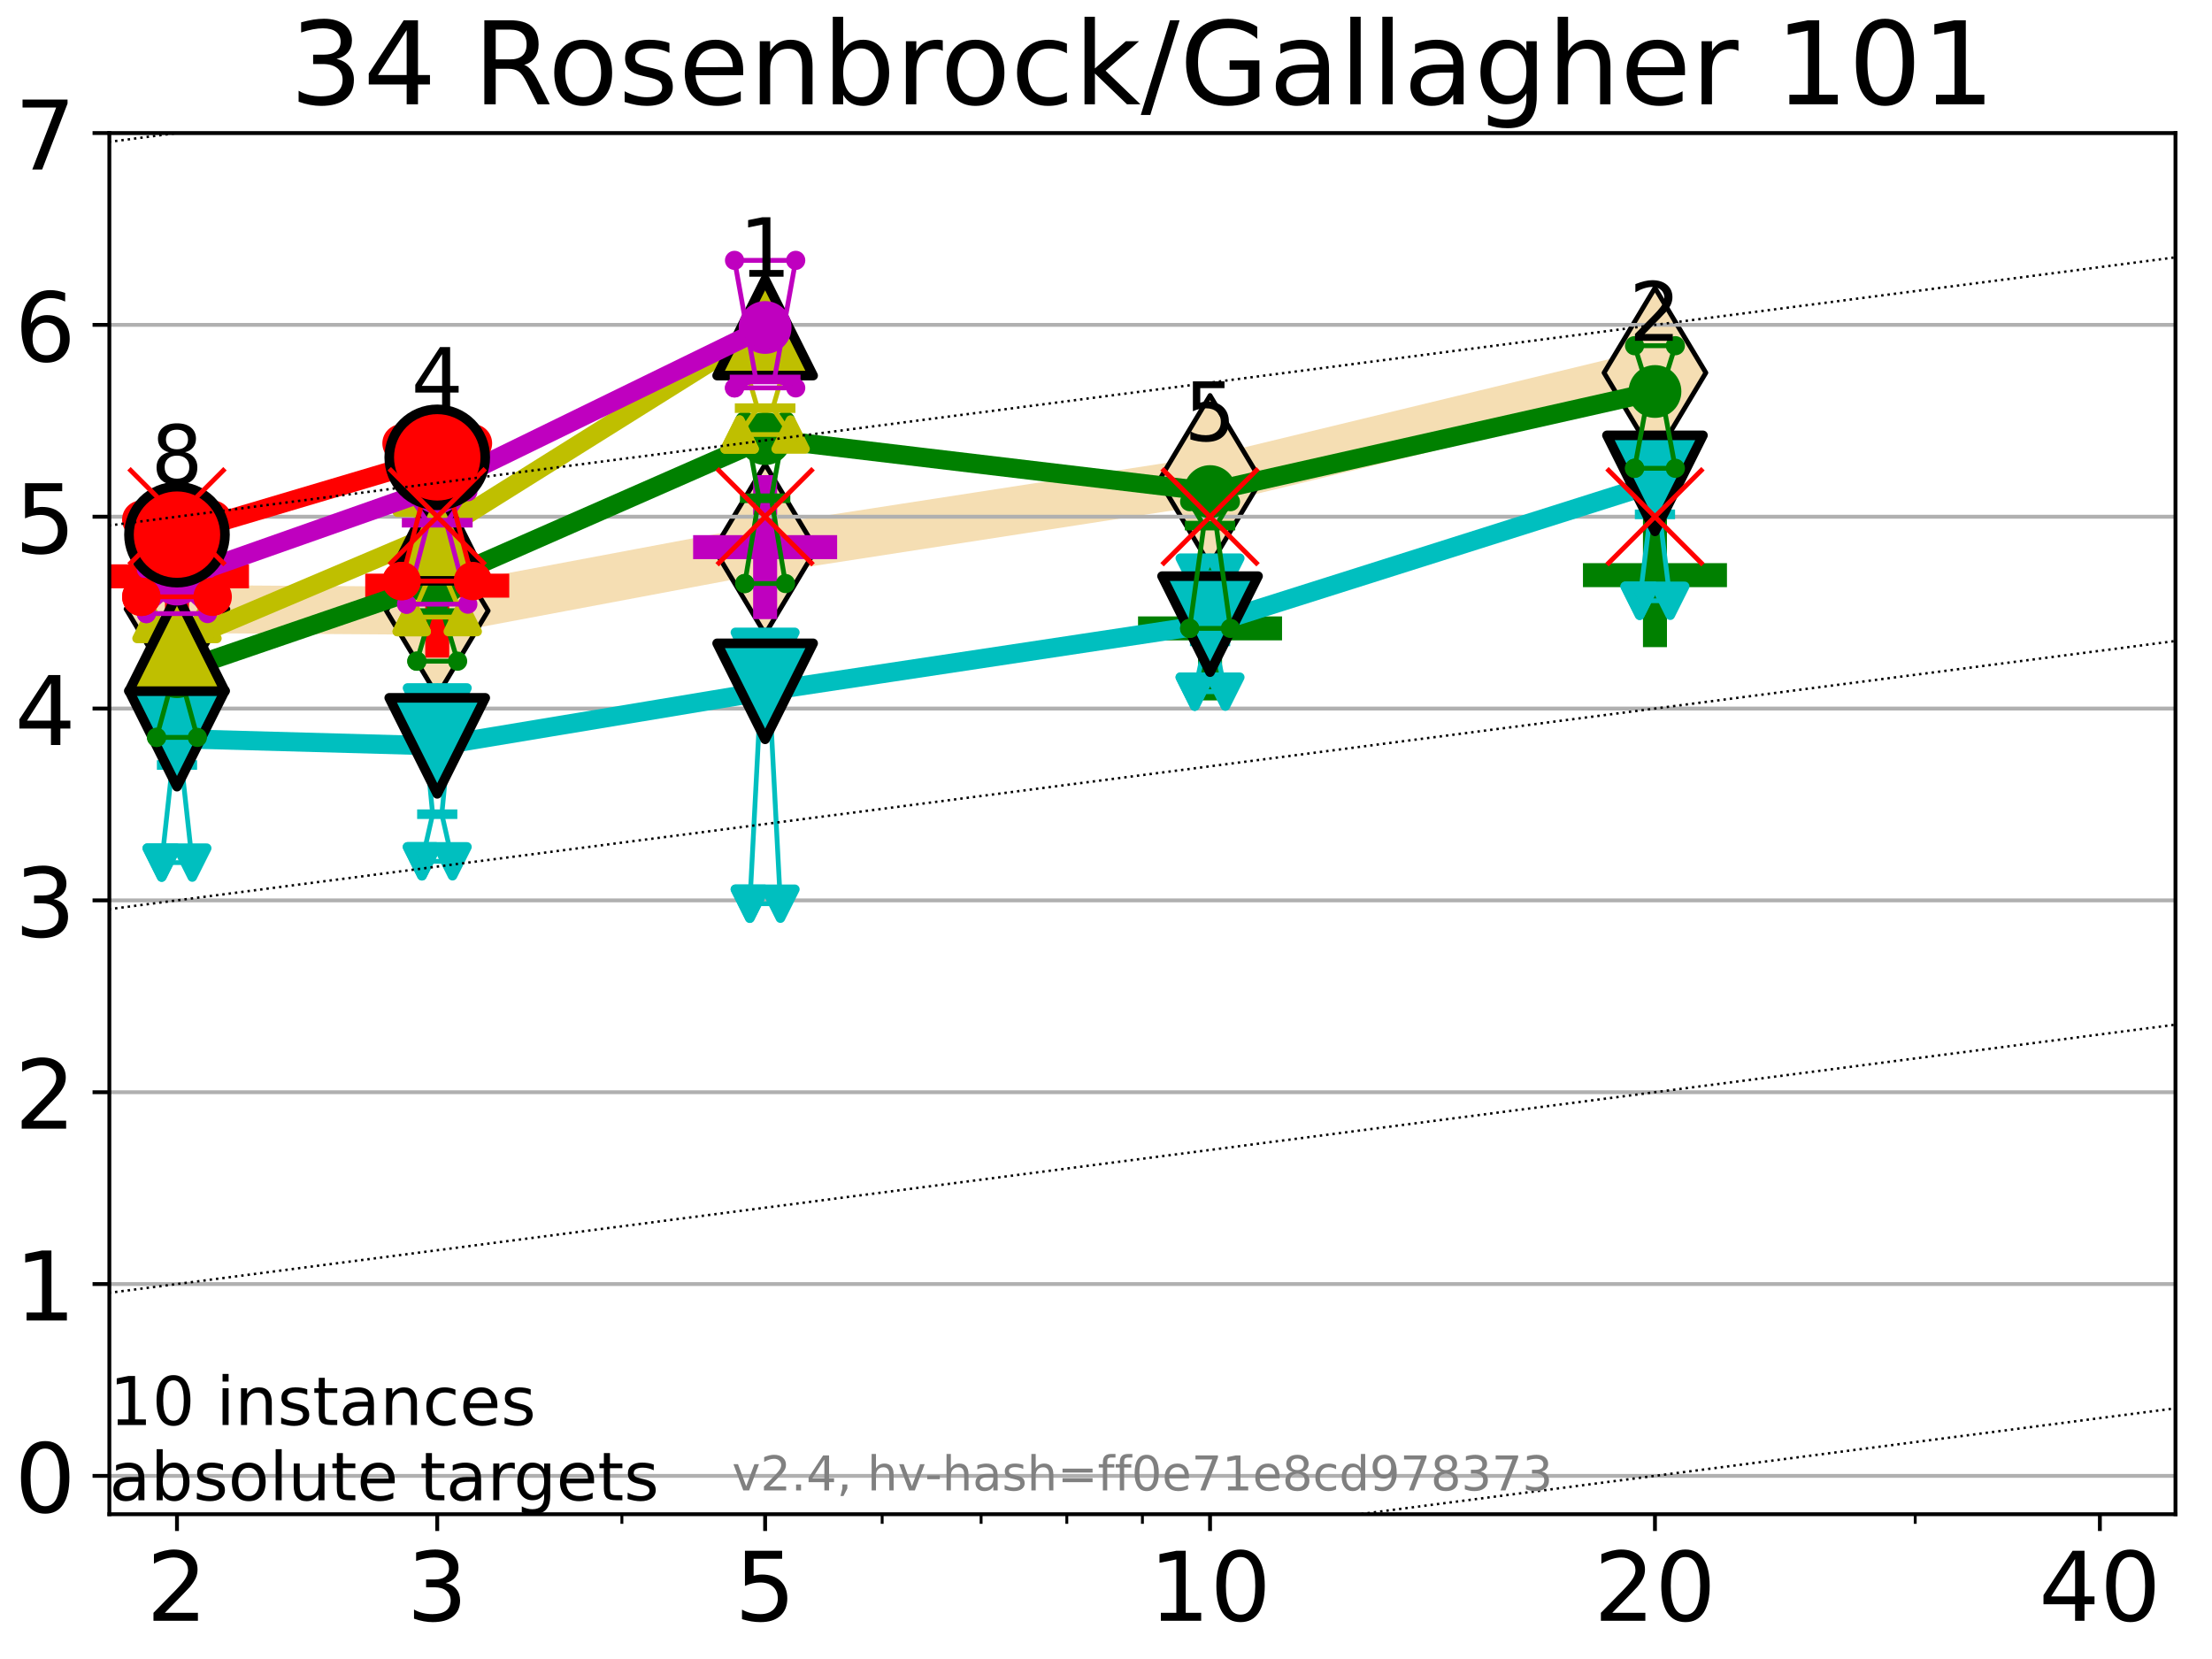 <?xml version="1.0" encoding="utf-8" standalone="no"?>
<!DOCTYPE svg PUBLIC "-//W3C//DTD SVG 1.1//EN"
  "http://www.w3.org/Graphics/SVG/1.1/DTD/svg11.dtd">
<!-- Created with matplotlib (https://matplotlib.org/) -->
<svg height="345.6pt" version="1.1" viewBox="0 0 460.8 345.6" width="460.8pt" xmlns="http://www.w3.org/2000/svg" xmlns:xlink="http://www.w3.org/1999/xlink">
 <defs>
  <style type="text/css">*{stroke-linecap:butt;stroke-linejoin:round;}</style>
 </defs>
 <g id="figure_1">
  <g id="patch_1">
   <path d="M 0 345.6 
L 460.8 345.6 
L 460.8 0 
L 0 0 
z
" style="fill:#ffffff;"/>
  </g>
  <g id="axes_1">
   <g id="patch_2">
    <path d="M 22.78 315.44 
L 453.192 315.44 
L 453.192 27.72 
L 22.78 27.72 
z
" style="fill:#ffffff;"/>
   </g>
   <g id="line2d_1">
    <path clip-path="url(#p9f3d2b4d65)" d="M 36.868 126.87 
L 91.085 127.235 
L 159.39 114.399 
L 252.074 100.071 
L 344.758 77.652 
" style="fill:none;stroke:#f5deb3;stroke-linecap:square;stroke-width:10;"/>
    <defs>
     <path d="M -0 17.678 
L 10.607 0 
L 0 -17.678 
L -10.607 -0 
z
" id="ma38a6e0e3d" style="stroke:#000000;stroke-linejoin:miter;"/>
    </defs>
    <g clip-path="url(#p9f3d2b4d65)">
     <use style="fill:#f5deb3;stroke:#000000;stroke-linejoin:miter;" x="36.868" xlink:href="#ma38a6e0e3d" y="126.87"/>
     <use style="fill:#f5deb3;stroke:#000000;stroke-linejoin:miter;" x="91.085" xlink:href="#ma38a6e0e3d" y="127.235"/>
     <use style="fill:#f5deb3;stroke:#000000;stroke-linejoin:miter;" x="159.39" xlink:href="#ma38a6e0e3d" y="114.399"/>
     <use style="fill:#f5deb3;stroke:#000000;stroke-linejoin:miter;" x="252.074" xlink:href="#ma38a6e0e3d" y="100.071"/>
     <use style="fill:#f5deb3;stroke:#000000;stroke-linejoin:miter;" x="344.758" xlink:href="#ma38a6e0e3d" y="77.652"/>
    </g>
   </g>
   <g id="line2d_2">
    <defs>
     <path d="M -15 0 
L 15 0 
M 0 15 
L 0 -15 
" id="m5ddd2b2692" style="stroke:#008000;stroke-width:5;"/>
    </defs>
    <g clip-path="url(#p9f3d2b4d65)">
     <use style="fill:#008000;stroke:#008000;stroke-width:5;" x="344.758" xlink:href="#m5ddd2b2692" y="119.814"/>
    </g>
   </g>
   <g id="line2d_3">
    <defs>
     <path d="M -15 0 
L 15 0 
M 0 15 
L 0 -15 
" id="m25355a3b14" style="stroke:#ff0000;stroke-width:5;"/>
    </defs>
    <g clip-path="url(#p9f3d2b4d65)">
     <use style="fill:#ff0000;stroke:#ff0000;stroke-width:5;" x="91.085" xlink:href="#m25355a3b14" y="121.999"/>
    </g>
   </g>
   <g id="line2d_4">
    <defs>
     <path d="M -15 0 
L 15 0 
M 0 15 
L 0 -15 
" id="m5d3e88a74f" style="stroke:#bf00bf;stroke-width:5;"/>
    </defs>
    <g clip-path="url(#p9f3d2b4d65)">
     <use style="fill:#bf00bf;stroke:#bf00bf;stroke-width:5;" x="159.39" xlink:href="#m5d3e88a74f" y="113.975"/>
    </g>
   </g>
   <g id="line2d_5">
    <g clip-path="url(#p9f3d2b4d65)">
     <use style="fill:#008000;stroke:#008000;stroke-width:5;" x="252.074" xlink:href="#m5ddd2b2692" y="130.904"/>
    </g>
   </g>
   <g id="line2d_6">
    <g clip-path="url(#p9f3d2b4d65)">
     <use style="fill:#ff0000;stroke:#ff0000;stroke-width:5;" x="36.868" xlink:href="#m25355a3b14" y="120.058"/>
    </g>
   </g>
   <g id="matplotlib.axis_1">
    <g id="xtick_1">
     <g id="line2d_7">
      <defs>
       <path d="M 0 0 
L 0 3.5 
" id="md2409fdea9" style="stroke:#000000;stroke-width:0.8;"/>
      </defs>
      <g>
       <use style="stroke:#000000;stroke-width:0.8;" x="36.868" xlink:href="#md2409fdea9" y="315.44"/>
      </g>
     </g>
     <g id="text_1">
      <!-- 2 -->
      <g transform="translate(30.506 337.637)scale(0.2 -0.2)">
       <defs>
        <path d="M 19.188 8.297 
L 53.609 8.297 
L 53.609 0 
L 7.328 0 
L 7.328 8.297 
Q 12.938 14.109 22.625 23.891 
Q 32.328 33.688 34.812 36.531 
Q 39.547 41.844 41.422 45.531 
Q 43.312 49.219 43.312 52.781 
Q 43.312 58.594 39.234 62.25 
Q 35.156 65.922 28.609 65.922 
Q 23.969 65.922 18.812 64.312 
Q 13.672 62.703 7.812 59.422 
L 7.812 69.391 
Q 13.766 71.781 18.938 73 
Q 24.125 74.219 28.422 74.219 
Q 39.75 74.219 46.484 68.547 
Q 53.219 62.891 53.219 53.422 
Q 53.219 48.922 51.531 44.891 
Q 49.859 40.875 45.406 35.406 
Q 44.188 33.984 37.641 27.219 
Q 31.109 20.453 19.188 8.297 
z
" id="DejaVuSans-50"/>
       </defs>
       <use xlink:href="#DejaVuSans-50"/>
      </g>
     </g>
    </g>
    <g id="xtick_2">
     <g id="line2d_8">
      <g>
       <use style="stroke:#000000;stroke-width:0.8;" x="91.085" xlink:href="#md2409fdea9" y="315.44"/>
      </g>
     </g>
     <g id="text_2">
      <!-- 3 -->
      <g transform="translate(84.723 337.637)scale(0.2 -0.2)">
       <defs>
        <path d="M 40.578 39.312 
Q 47.656 37.797 51.625 33 
Q 55.609 28.219 55.609 21.188 
Q 55.609 10.406 48.188 4.484 
Q 40.766 -1.422 27.094 -1.422 
Q 22.516 -1.422 17.656 -0.516 
Q 12.797 0.391 7.625 2.203 
L 7.625 11.719 
Q 11.719 9.328 16.594 8.109 
Q 21.484 6.891 26.812 6.891 
Q 36.078 6.891 40.938 10.547 
Q 45.797 14.203 45.797 21.188 
Q 45.797 27.641 41.281 31.266 
Q 36.766 34.906 28.719 34.906 
L 20.219 34.906 
L 20.219 43.016 
L 29.109 43.016 
Q 36.375 43.016 40.234 45.922 
Q 44.094 48.828 44.094 54.297 
Q 44.094 59.906 40.109 62.906 
Q 36.141 65.922 28.719 65.922 
Q 24.656 65.922 20.016 65.031 
Q 15.375 64.156 9.812 62.312 
L 9.812 71.094 
Q 15.438 72.656 20.344 73.438 
Q 25.25 74.219 29.594 74.219 
Q 40.828 74.219 47.359 69.109 
Q 53.906 64.016 53.906 55.328 
Q 53.906 49.266 50.438 45.094 
Q 46.969 40.922 40.578 39.312 
z
" id="DejaVuSans-51"/>
       </defs>
       <use xlink:href="#DejaVuSans-51"/>
      </g>
     </g>
    </g>
    <g id="xtick_3">
     <g id="line2d_9">
      <g>
       <use style="stroke:#000000;stroke-width:0.8;" x="159.39" xlink:href="#md2409fdea9" y="315.44"/>
      </g>
     </g>
     <g id="text_3">
      <!-- 5 -->
      <g transform="translate(153.028 337.637)scale(0.2 -0.2)">
       <defs>
        <path d="M 10.797 72.906 
L 49.516 72.906 
L 49.516 64.594 
L 19.828 64.594 
L 19.828 46.734 
Q 21.969 47.469 24.109 47.828 
Q 26.266 48.188 28.422 48.188 
Q 40.625 48.188 47.75 41.5 
Q 54.891 34.812 54.891 23.391 
Q 54.891 11.625 47.562 5.094 
Q 40.234 -1.422 26.906 -1.422 
Q 22.312 -1.422 17.547 -0.641 
Q 12.797 0.141 7.719 1.703 
L 7.719 11.625 
Q 12.109 9.234 16.797 8.062 
Q 21.484 6.891 26.703 6.891 
Q 35.156 6.891 40.078 11.328 
Q 45.016 15.766 45.016 23.391 
Q 45.016 31 40.078 35.438 
Q 35.156 39.891 26.703 39.891 
Q 22.75 39.891 18.812 39.016 
Q 14.891 38.141 10.797 36.281 
z
" id="DejaVuSans-53"/>
       </defs>
       <use xlink:href="#DejaVuSans-53"/>
      </g>
     </g>
    </g>
    <g id="xtick_4">
     <g id="line2d_10">
      <g>
       <use style="stroke:#000000;stroke-width:0.8;" x="252.074" xlink:href="#md2409fdea9" y="315.44"/>
      </g>
     </g>
     <g id="text_4">
      <!-- 10 -->
      <g transform="translate(239.349 337.637)scale(0.2 -0.2)">
       <defs>
        <path d="M 12.406 8.297 
L 28.516 8.297 
L 28.516 63.922 
L 10.984 60.406 
L 10.984 69.391 
L 28.422 72.906 
L 38.281 72.906 
L 38.281 8.297 
L 54.391 8.297 
L 54.391 0 
L 12.406 0 
z
" id="DejaVuSans-49"/>
        <path d="M 31.781 66.406 
Q 24.172 66.406 20.328 58.906 
Q 16.5 51.422 16.5 36.375 
Q 16.5 21.391 20.328 13.891 
Q 24.172 6.391 31.781 6.391 
Q 39.453 6.391 43.281 13.891 
Q 47.125 21.391 47.125 36.375 
Q 47.125 51.422 43.281 58.906 
Q 39.453 66.406 31.781 66.406 
z
M 31.781 74.219 
Q 44.047 74.219 50.516 64.516 
Q 56.984 54.828 56.984 36.375 
Q 56.984 17.969 50.516 8.266 
Q 44.047 -1.422 31.781 -1.422 
Q 19.531 -1.422 13.062 8.266 
Q 6.594 17.969 6.594 36.375 
Q 6.594 54.828 13.062 64.516 
Q 19.531 74.219 31.781 74.219 
z
" id="DejaVuSans-48"/>
       </defs>
       <use xlink:href="#DejaVuSans-49"/>
       <use x="63.623" xlink:href="#DejaVuSans-48"/>
      </g>
     </g>
    </g>
    <g id="xtick_5">
     <g id="line2d_11">
      <g>
       <use style="stroke:#000000;stroke-width:0.8;" x="344.758" xlink:href="#md2409fdea9" y="315.44"/>
      </g>
     </g>
     <g id="text_5">
      <!-- 20 -->
      <g transform="translate(332.033 337.637)scale(0.2 -0.2)">
       <use xlink:href="#DejaVuSans-50"/>
       <use x="63.623" xlink:href="#DejaVuSans-48"/>
      </g>
     </g>
    </g>
    <g id="xtick_6">
     <g id="line2d_12">
      <g>
       <use style="stroke:#000000;stroke-width:0.8;" x="437.443" xlink:href="#md2409fdea9" y="315.44"/>
      </g>
     </g>
     <g id="text_6">
      <!-- 40 -->
      <g transform="translate(424.718 337.637)scale(0.2 -0.2)">
       <defs>
        <path d="M 37.797 64.312 
L 12.891 25.391 
L 37.797 25.391 
z
M 35.203 72.906 
L 47.609 72.906 
L 47.609 25.391 
L 58.016 25.391 
L 58.016 17.188 
L 47.609 17.188 
L 47.609 0 
L 37.797 0 
L 37.797 17.188 
L 4.891 17.188 
L 4.891 26.703 
z
" id="DejaVuSans-52"/>
       </defs>
       <use xlink:href="#DejaVuSans-52"/>
       <use x="63.623" xlink:href="#DejaVuSans-48"/>
      </g>
     </g>
    </g>
    <g id="xtick_7">
     <g id="line2d_13">
      <defs>
       <path d="M 0 0 
L 0 2 
" id="mc49ddf740f" style="stroke:#000000;stroke-width:0.6;"/>
      </defs>
      <g>
       <use style="stroke:#000000;stroke-width:0.6;" x="129.552" xlink:href="#mc49ddf740f" y="315.44"/>
      </g>
     </g>
    </g>
    <g id="xtick_8">
     <g id="line2d_14">
      <g>
       <use style="stroke:#000000;stroke-width:0.6;" x="183.769" xlink:href="#mc49ddf740f" y="315.44"/>
      </g>
     </g>
    </g>
    <g id="xtick_9">
     <g id="line2d_15">
      <g>
       <use style="stroke:#000000;stroke-width:0.6;" x="204.381" xlink:href="#mc49ddf740f" y="315.44"/>
      </g>
     </g>
    </g>
    <g id="xtick_10">
     <g id="line2d_16">
      <g>
       <use style="stroke:#000000;stroke-width:0.6;" x="222.237" xlink:href="#mc49ddf740f" y="315.44"/>
      </g>
     </g>
    </g>
    <g id="xtick_11">
     <g id="line2d_17">
      <g>
       <use style="stroke:#000000;stroke-width:0.6;" x="237.986" xlink:href="#mc49ddf740f" y="315.44"/>
      </g>
     </g>
    </g>
    <g id="xtick_12">
     <g id="line2d_18">
      <g>
       <use style="stroke:#000000;stroke-width:0.6;" x="398.975" xlink:href="#mc49ddf740f" y="315.44"/>
      </g>
     </g>
    </g>
   </g>
   <g id="matplotlib.axis_2">
    <g id="ytick_1">
     <g id="line2d_19">
      <path clip-path="url(#p9f3d2b4d65)" d="M 22.78 307.448 
L 453.192 307.448 
" style="fill:none;stroke:#b0b0b0;stroke-linecap:square;stroke-width:0.8;"/>
     </g>
     <g id="line2d_20">
      <defs>
       <path d="M 0 0 
L -3.5 0 
" id="m0b3528b815" style="stroke:#000000;stroke-width:0.8;"/>
      </defs>
      <g>
       <use style="stroke:#000000;stroke-width:0.8;" x="22.78" xlink:href="#m0b3528b815" y="307.448"/>
      </g>
     </g>
     <g id="text_7">
      <!-- 0 -->
      <g transform="translate(3.055 315.046)scale(0.2 -0.2)">
       <use xlink:href="#DejaVuSans-48"/>
      </g>
     </g>
    </g>
    <g id="ytick_2">
     <g id="line2d_21">
      <path clip-path="url(#p9f3d2b4d65)" d="M 22.78 267.487 
L 453.192 267.487 
" style="fill:none;stroke:#b0b0b0;stroke-linecap:square;stroke-width:0.8;"/>
     </g>
     <g id="line2d_22">
      <g>
       <use style="stroke:#000000;stroke-width:0.8;" x="22.78" xlink:href="#m0b3528b815" y="267.487"/>
      </g>
     </g>
     <g id="text_8">
      <!-- 1 -->
      <g transform="translate(3.055 275.085)scale(0.2 -0.2)">
       <use xlink:href="#DejaVuSans-49"/>
      </g>
     </g>
    </g>
    <g id="ytick_3">
     <g id="line2d_23">
      <path clip-path="url(#p9f3d2b4d65)" d="M 22.78 227.526 
L 453.192 227.526 
" style="fill:none;stroke:#b0b0b0;stroke-linecap:square;stroke-width:0.8;"/>
     </g>
     <g id="line2d_24">
      <g>
       <use style="stroke:#000000;stroke-width:0.8;" x="22.78" xlink:href="#m0b3528b815" y="227.526"/>
      </g>
     </g>
     <g id="text_9">
      <!-- 2 -->
      <g transform="translate(3.055 235.124)scale(0.2 -0.2)">
       <use xlink:href="#DejaVuSans-50"/>
      </g>
     </g>
    </g>
    <g id="ytick_4">
     <g id="line2d_25">
      <path clip-path="url(#p9f3d2b4d65)" d="M 22.78 187.564 
L 453.192 187.564 
" style="fill:none;stroke:#b0b0b0;stroke-linecap:square;stroke-width:0.8;"/>
     </g>
     <g id="line2d_26">
      <g>
       <use style="stroke:#000000;stroke-width:0.8;" x="22.78" xlink:href="#m0b3528b815" y="187.564"/>
      </g>
     </g>
     <g id="text_10">
      <!-- 3 -->
      <g transform="translate(3.055 195.163)scale(0.2 -0.2)">
       <use xlink:href="#DejaVuSans-51"/>
      </g>
     </g>
    </g>
    <g id="ytick_5">
     <g id="line2d_27">
      <path clip-path="url(#p9f3d2b4d65)" d="M 22.78 147.603 
L 453.192 147.603 
" style="fill:none;stroke:#b0b0b0;stroke-linecap:square;stroke-width:0.8;"/>
     </g>
     <g id="line2d_28">
      <g>
       <use style="stroke:#000000;stroke-width:0.8;" x="22.78" xlink:href="#m0b3528b815" y="147.603"/>
      </g>
     </g>
     <g id="text_11">
      <!-- 4 -->
      <g transform="translate(3.055 155.202)scale(0.2 -0.2)">
       <use xlink:href="#DejaVuSans-52"/>
      </g>
     </g>
    </g>
    <g id="ytick_6">
     <g id="line2d_29">
      <path clip-path="url(#p9f3d2b4d65)" d="M 22.78 107.642 
L 453.192 107.642 
" style="fill:none;stroke:#b0b0b0;stroke-linecap:square;stroke-width:0.8;"/>
     </g>
     <g id="line2d_30">
      <g>
       <use style="stroke:#000000;stroke-width:0.8;" x="22.78" xlink:href="#m0b3528b815" y="107.642"/>
      </g>
     </g>
     <g id="text_12">
      <!-- 5 -->
      <g transform="translate(3.055 115.241)scale(0.2 -0.2)">
       <use xlink:href="#DejaVuSans-53"/>
      </g>
     </g>
    </g>
    <g id="ytick_7">
     <g id="line2d_31">
      <path clip-path="url(#p9f3d2b4d65)" d="M 22.78 67.681 
L 453.192 67.681 
" style="fill:none;stroke:#b0b0b0;stroke-linecap:square;stroke-width:0.8;"/>
     </g>
     <g id="line2d_32">
      <g>
       <use style="stroke:#000000;stroke-width:0.8;" x="22.78" xlink:href="#m0b3528b815" y="67.681"/>
      </g>
     </g>
     <g id="text_13">
      <!-- 6 -->
      <g transform="translate(3.055 75.28)scale(0.2 -0.2)">
       <defs>
        <path d="M 33.016 40.375 
Q 26.375 40.375 22.484 35.828 
Q 18.609 31.297 18.609 23.391 
Q 18.609 15.531 22.484 10.953 
Q 26.375 6.391 33.016 6.391 
Q 39.656 6.391 43.531 10.953 
Q 47.406 15.531 47.406 23.391 
Q 47.406 31.297 43.531 35.828 
Q 39.656 40.375 33.016 40.375 
z
M 52.594 71.297 
L 52.594 62.312 
Q 48.875 64.062 45.094 64.984 
Q 41.312 65.922 37.594 65.922 
Q 27.828 65.922 22.672 59.328 
Q 17.531 52.734 16.797 39.406 
Q 19.672 43.656 24.016 45.922 
Q 28.375 48.188 33.594 48.188 
Q 44.578 48.188 50.953 41.516 
Q 57.328 34.859 57.328 23.391 
Q 57.328 12.156 50.688 5.359 
Q 44.047 -1.422 33.016 -1.422 
Q 20.359 -1.422 13.672 8.266 
Q 6.984 17.969 6.984 36.375 
Q 6.984 53.656 15.188 63.938 
Q 23.391 74.219 37.203 74.219 
Q 40.922 74.219 44.703 73.484 
Q 48.484 72.75 52.594 71.297 
z
" id="DejaVuSans-54"/>
       </defs>
       <use xlink:href="#DejaVuSans-54"/>
      </g>
     </g>
    </g>
    <g id="ytick_8">
     <g id="line2d_33">
      <path clip-path="url(#p9f3d2b4d65)" d="M 22.78 27.72 
L 453.192 27.72 
" style="fill:none;stroke:#b0b0b0;stroke-linecap:square;stroke-width:0.8;"/>
     </g>
     <g id="line2d_34">
      <g>
       <use style="stroke:#000000;stroke-width:0.8;" x="22.78" xlink:href="#m0b3528b815" y="27.72"/>
      </g>
     </g>
     <g id="text_14">
      <!-- 7 -->
      <g transform="translate(3.055 35.318)scale(0.2 -0.2)">
       <defs>
        <path d="M 8.203 72.906 
L 55.078 72.906 
L 55.078 68.703 
L 28.609 0 
L 18.312 0 
L 43.219 64.594 
L 8.203 64.594 
z
" id="DejaVuSans-55"/>
       </defs>
       <use xlink:href="#DejaVuSans-55"/>
      </g>
     </g>
    </g>
   </g>
   <g id="line2d_35">
    <path clip-path="url(#p9f3d2b4d65)" d="M 33.682 179.697 
L 35.912 159.364 
L 33.682 148.01 
L 40.054 148.01 
L 37.824 159.364 
L 40.054 179.697 
L 33.682 179.697 
" style="fill:none;stroke:#00bfbf;stroke-linecap:square;"/>
   </g>
   <g id="line2d_36">
    <path clip-path="url(#p9f3d2b4d65)" d="M 33.682 179.697 
L 40.054 179.697 
L 40.054 148.01 
L 33.682 148.01 
L 33.682 179.697 
" style="fill:none;"/>
    <defs>
     <path d="M -0 3 
L 3 -3 
L -3 -3 
z
" id="m847432856a" style="stroke:#00bfbf;stroke-linejoin:miter;stroke-width:2;"/>
    </defs>
    <g clip-path="url(#p9f3d2b4d65)">
     <use style="fill:#00bfbf;stroke:#00bfbf;stroke-linejoin:miter;stroke-width:2;" x="33.682" xlink:href="#m847432856a" y="179.697"/>
     <use style="fill:#00bfbf;stroke:#00bfbf;stroke-linejoin:miter;stroke-width:2;" x="40.054" xlink:href="#m847432856a" y="179.697"/>
     <use style="fill:#00bfbf;stroke:#00bfbf;stroke-linejoin:miter;stroke-width:2;" x="40.054" xlink:href="#m847432856a" y="148.01"/>
     <use style="fill:#00bfbf;stroke:#00bfbf;stroke-linejoin:miter;stroke-width:2;" x="33.682" xlink:href="#m847432856a" y="148.01"/>
     <use style="fill:#00bfbf;stroke:#00bfbf;stroke-linejoin:miter;stroke-width:2;" x="33.682" xlink:href="#m847432856a" y="179.697"/>
    </g>
   </g>
   <g id="line2d_37">
    <path clip-path="url(#p9f3d2b4d65)" d="M 33.682 159.364 
L 40.054 159.364 
" style="fill:none;stroke:#00bfbf;stroke-linecap:square;stroke-width:2;"/>
   </g>
   <g id="line2d_38">
    <path clip-path="url(#p9f3d2b4d65)" d="M 87.899 179.429 
L 90.129 169.612 
L 87.899 146.323 
L 94.271 146.323 
L 92.041 169.612 
L 94.271 179.429 
L 87.899 179.429 
" style="fill:none;stroke:#00bfbf;stroke-linecap:square;"/>
   </g>
   <g id="line2d_39">
    <path clip-path="url(#p9f3d2b4d65)" d="M 87.899 179.429 
L 94.271 179.429 
L 94.271 146.323 
L 87.899 146.323 
L 87.899 179.429 
" style="fill:none;"/>
    <g clip-path="url(#p9f3d2b4d65)">
     <use style="fill:#00bfbf;stroke:#00bfbf;stroke-linejoin:miter;stroke-width:2;" x="87.899" xlink:href="#m847432856a" y="179.429"/>
     <use style="fill:#00bfbf;stroke:#00bfbf;stroke-linejoin:miter;stroke-width:2;" x="94.271" xlink:href="#m847432856a" y="179.429"/>
     <use style="fill:#00bfbf;stroke:#00bfbf;stroke-linejoin:miter;stroke-width:2;" x="94.271" xlink:href="#m847432856a" y="146.323"/>
     <use style="fill:#00bfbf;stroke:#00bfbf;stroke-linejoin:miter;stroke-width:2;" x="87.899" xlink:href="#m847432856a" y="146.323"/>
     <use style="fill:#00bfbf;stroke:#00bfbf;stroke-linejoin:miter;stroke-width:2;" x="87.899" xlink:href="#m847432856a" y="179.429"/>
    </g>
   </g>
   <g id="line2d_40">
    <path clip-path="url(#p9f3d2b4d65)" d="M 87.899 169.612 
L 94.271 169.612 
" style="fill:none;stroke:#00bfbf;stroke-linecap:square;stroke-width:2;"/>
   </g>
   <g id="line2d_41">
    <path clip-path="url(#p9f3d2b4d65)" d="M 156.204 188.258 
L 158.434 145.449 
L 156.204 134.745 
L 162.576 134.745 
L 160.346 145.449 
L 162.576 188.258 
L 156.204 188.258 
" style="fill:none;stroke:#00bfbf;stroke-linecap:square;"/>
   </g>
   <g id="line2d_42">
    <path clip-path="url(#p9f3d2b4d65)" d="M 156.204 188.258 
L 162.576 188.258 
L 162.576 134.745 
L 156.204 134.745 
L 156.204 188.258 
" style="fill:none;"/>
    <g clip-path="url(#p9f3d2b4d65)">
     <use style="fill:#00bfbf;stroke:#00bfbf;stroke-linejoin:miter;stroke-width:2;" x="156.204" xlink:href="#m847432856a" y="188.258"/>
     <use style="fill:#00bfbf;stroke:#00bfbf;stroke-linejoin:miter;stroke-width:2;" x="162.576" xlink:href="#m847432856a" y="188.258"/>
     <use style="fill:#00bfbf;stroke:#00bfbf;stroke-linejoin:miter;stroke-width:2;" x="162.576" xlink:href="#m847432856a" y="134.745"/>
     <use style="fill:#00bfbf;stroke:#00bfbf;stroke-linejoin:miter;stroke-width:2;" x="156.204" xlink:href="#m847432856a" y="134.745"/>
     <use style="fill:#00bfbf;stroke:#00bfbf;stroke-linejoin:miter;stroke-width:2;" x="156.204" xlink:href="#m847432856a" y="188.258"/>
    </g>
   </g>
   <g id="line2d_43">
    <path clip-path="url(#p9f3d2b4d65)" d="M 156.204 145.449 
L 162.576 145.449 
" style="fill:none;stroke:#00bfbf;stroke-linecap:square;stroke-width:2;"/>
   </g>
   <g id="line2d_44">
    <path clip-path="url(#p9f3d2b4d65)" d="M 248.888 144.087 
L 251.118 133.607 
L 248.888 119.289 
L 255.26 119.289 
L 253.03 133.607 
L 255.26 144.087 
L 248.888 144.087 
" style="fill:none;stroke:#00bfbf;stroke-linecap:square;"/>
   </g>
   <g id="line2d_45">
    <path clip-path="url(#p9f3d2b4d65)" d="M 248.888 144.087 
L 255.26 144.087 
L 255.26 119.289 
L 248.888 119.289 
L 248.888 144.087 
" style="fill:none;"/>
    <g clip-path="url(#p9f3d2b4d65)">
     <use style="fill:#00bfbf;stroke:#00bfbf;stroke-linejoin:miter;stroke-width:2;" x="248.888" xlink:href="#m847432856a" y="144.087"/>
     <use style="fill:#00bfbf;stroke:#00bfbf;stroke-linejoin:miter;stroke-width:2;" x="255.26" xlink:href="#m847432856a" y="144.087"/>
     <use style="fill:#00bfbf;stroke:#00bfbf;stroke-linejoin:miter;stroke-width:2;" x="255.26" xlink:href="#m847432856a" y="119.289"/>
     <use style="fill:#00bfbf;stroke:#00bfbf;stroke-linejoin:miter;stroke-width:2;" x="248.888" xlink:href="#m847432856a" y="119.289"/>
     <use style="fill:#00bfbf;stroke:#00bfbf;stroke-linejoin:miter;stroke-width:2;" x="248.888" xlink:href="#m847432856a" y="144.087"/>
    </g>
   </g>
   <g id="line2d_46">
    <path clip-path="url(#p9f3d2b4d65)" d="M 248.888 133.607 
L 255.26 133.607 
" style="fill:none;stroke:#00bfbf;stroke-linecap:square;stroke-width:2;"/>
   </g>
   <g id="line2d_47">
    <path clip-path="url(#p9f3d2b4d65)" d="M 341.572 125.151 
L 343.803 107.146 
L 341.572 97.607 
L 347.945 97.607 
L 345.714 107.146 
L 347.945 125.151 
L 341.572 125.151 
" style="fill:none;stroke:#00bfbf;stroke-linecap:square;"/>
   </g>
   <g id="line2d_48">
    <path clip-path="url(#p9f3d2b4d65)" d="M 341.572 125.151 
L 347.945 125.151 
L 347.945 97.607 
L 341.572 97.607 
L 341.572 125.151 
" style="fill:none;"/>
    <g clip-path="url(#p9f3d2b4d65)">
     <use style="fill:#00bfbf;stroke:#00bfbf;stroke-linejoin:miter;stroke-width:2;" x="341.572" xlink:href="#m847432856a" y="125.151"/>
     <use style="fill:#00bfbf;stroke:#00bfbf;stroke-linejoin:miter;stroke-width:2;" x="347.945" xlink:href="#m847432856a" y="125.151"/>
     <use style="fill:#00bfbf;stroke:#00bfbf;stroke-linejoin:miter;stroke-width:2;" x="347.945" xlink:href="#m847432856a" y="97.607"/>
     <use style="fill:#00bfbf;stroke:#00bfbf;stroke-linejoin:miter;stroke-width:2;" x="341.572" xlink:href="#m847432856a" y="97.607"/>
     <use style="fill:#00bfbf;stroke:#00bfbf;stroke-linejoin:miter;stroke-width:2;" x="341.572" xlink:href="#m847432856a" y="125.151"/>
    </g>
   </g>
   <g id="line2d_49">
    <path clip-path="url(#p9f3d2b4d65)" d="M 341.572 107.146 
L 347.945 107.146 
" style="fill:none;stroke:#00bfbf;stroke-linecap:square;stroke-width:2;"/>
   </g>
   <g id="line2d_50">
    <path clip-path="url(#p9f3d2b4d65)" d="M 36.868 153.877 
L 91.085 155.372 
" style="fill:none;stroke:#00bfbf;stroke-linecap:square;stroke-width:4;"/>
   </g>
   <g id="line2d_51">
    <path clip-path="url(#p9f3d2b4d65)" d="M 91.085 155.372 
L 159.39 144.015 
" style="fill:none;stroke:#00bfbf;stroke-linecap:square;stroke-width:4;"/>
   </g>
   <g id="line2d_52">
    <path clip-path="url(#p9f3d2b4d65)" d="M 159.39 144.015 
L 252.074 130.022 
" style="fill:none;stroke:#00bfbf;stroke-linecap:square;stroke-width:4;"/>
   </g>
   <g id="line2d_53">
    <path clip-path="url(#p9f3d2b4d65)" d="M 252.074 130.022 
L 344.758 100.692 
" style="fill:none;stroke:#00bfbf;stroke-linecap:square;stroke-width:4;"/>
   </g>
   <g id="line2d_54">
    <path clip-path="url(#p9f3d2b4d65)" d="M 36.868 153.877 
L 91.085 155.372 
L 159.39 144.015 
L 252.074 130.022 
L 344.758 100.692 
" style="fill:none;"/>
    <defs>
     <path d="M -0 10 
L 10 -10 
L -10 -10 
z
" id="m1634b038bd" style="stroke:#000000;stroke-linejoin:miter;stroke-width:2;"/>
    </defs>
    <g clip-path="url(#p9f3d2b4d65)">
     <use style="fill:#00bfbf;stroke:#000000;stroke-linejoin:miter;stroke-width:2;" x="36.868" xlink:href="#m1634b038bd" y="153.877"/>
     <use style="fill:#00bfbf;stroke:#000000;stroke-linejoin:miter;stroke-width:2;" x="91.085" xlink:href="#m1634b038bd" y="155.372"/>
     <use style="fill:#00bfbf;stroke:#000000;stroke-linejoin:miter;stroke-width:2;" x="159.39" xlink:href="#m1634b038bd" y="144.015"/>
     <use style="fill:#00bfbf;stroke:#000000;stroke-linejoin:miter;stroke-width:2;" x="252.074" xlink:href="#m1634b038bd" y="130.022"/>
     <use style="fill:#00bfbf;stroke:#000000;stroke-linejoin:miter;stroke-width:2;" x="344.758" xlink:href="#m1634b038bd" y="100.692"/>
    </g>
   </g>
   <g id="line2d_55">
    <path clip-path="url(#p9f3d2b4d65)" d="M 32.62 153.612 
L 35.594 142.784 
L 32.62 130.46 
L 41.116 130.46 
L 38.143 142.784 
L 41.116 153.612 
L 32.62 153.612 
" style="fill:none;stroke:#008000;stroke-linecap:square;"/>
   </g>
   <g id="line2d_56">
    <path clip-path="url(#p9f3d2b4d65)" d="M 32.62 153.612 
L 41.116 153.612 
L 41.116 130.46 
L 32.62 130.46 
L 32.62 153.612 
" style="fill:none;"/>
    <defs>
     <path d="M 0 1.5 
C 0.398 1.5 0.779 1.342 1.061 1.061 
C 1.342 0.779 1.5 0.398 1.5 0 
C 1.5 -0.398 1.342 -0.779 1.061 -1.061 
C 0.779 -1.342 0.398 -1.5 0 -1.5 
C -0.398 -1.5 -0.779 -1.342 -1.061 -1.061 
C -1.342 -0.779 -1.5 -0.398 -1.5 0 
C -1.5 0.398 -1.342 0.779 -1.061 1.061 
C -0.779 1.342 -0.398 1.5 0 1.5 
z
" id="mc833b034bc" style="stroke:#008000;"/>
    </defs>
    <g clip-path="url(#p9f3d2b4d65)">
     <use style="fill:#008000;stroke:#008000;" x="32.62" xlink:href="#mc833b034bc" y="153.612"/>
     <use style="fill:#008000;stroke:#008000;" x="41.116" xlink:href="#mc833b034bc" y="153.612"/>
     <use style="fill:#008000;stroke:#008000;" x="41.116" xlink:href="#mc833b034bc" y="130.46"/>
     <use style="fill:#008000;stroke:#008000;" x="32.62" xlink:href="#mc833b034bc" y="130.46"/>
     <use style="fill:#008000;stroke:#008000;" x="32.62" xlink:href="#mc833b034bc" y="153.612"/>
    </g>
   </g>
   <g id="line2d_57">
    <path clip-path="url(#p9f3d2b4d65)" d="M 32.62 142.784 
L 41.116 142.784 
" style="fill:none;stroke:#008000;stroke-linecap:square;stroke-width:2;"/>
   </g>
   <g id="line2d_58">
    <path clip-path="url(#p9f3d2b4d65)" d="M 86.837 137.735 
L 89.811 127.71 
L 86.837 117.651 
L 95.333 117.651 
L 92.359 127.71 
L 95.333 137.735 
L 86.837 137.735 
" style="fill:none;stroke:#008000;stroke-linecap:square;"/>
   </g>
   <g id="line2d_59">
    <path clip-path="url(#p9f3d2b4d65)" d="M 86.837 137.735 
L 95.333 137.735 
L 95.333 117.651 
L 86.837 117.651 
L 86.837 137.735 
" style="fill:none;"/>
    <g clip-path="url(#p9f3d2b4d65)">
     <use style="fill:#008000;stroke:#008000;" x="86.837" xlink:href="#mc833b034bc" y="137.735"/>
     <use style="fill:#008000;stroke:#008000;" x="95.333" xlink:href="#mc833b034bc" y="137.735"/>
     <use style="fill:#008000;stroke:#008000;" x="95.333" xlink:href="#mc833b034bc" y="117.651"/>
     <use style="fill:#008000;stroke:#008000;" x="86.837" xlink:href="#mc833b034bc" y="117.651"/>
     <use style="fill:#008000;stroke:#008000;" x="86.837" xlink:href="#mc833b034bc" y="137.735"/>
    </g>
   </g>
   <g id="line2d_60">
    <path clip-path="url(#p9f3d2b4d65)" d="M 86.837 127.71 
L 95.333 127.71 
" style="fill:none;stroke:#008000;stroke-linecap:square;stroke-width:2;"/>
   </g>
   <g id="line2d_61">
    <path clip-path="url(#p9f3d2b4d65)" d="M 155.142 121.562 
L 158.116 103.796 
L 155.142 87.655 
L 163.638 87.655 
L 160.665 103.796 
L 163.638 121.562 
L 155.142 121.562 
" style="fill:none;stroke:#008000;stroke-linecap:square;"/>
   </g>
   <g id="line2d_62">
    <path clip-path="url(#p9f3d2b4d65)" d="M 155.142 121.562 
L 163.638 121.562 
L 163.638 87.655 
L 155.142 87.655 
L 155.142 121.562 
" style="fill:none;"/>
    <g clip-path="url(#p9f3d2b4d65)">
     <use style="fill:#008000;stroke:#008000;" x="155.142" xlink:href="#mc833b034bc" y="121.562"/>
     <use style="fill:#008000;stroke:#008000;" x="163.638" xlink:href="#mc833b034bc" y="121.562"/>
     <use style="fill:#008000;stroke:#008000;" x="163.638" xlink:href="#mc833b034bc" y="87.655"/>
     <use style="fill:#008000;stroke:#008000;" x="155.142" xlink:href="#mc833b034bc" y="87.655"/>
     <use style="fill:#008000;stroke:#008000;" x="155.142" xlink:href="#mc833b034bc" y="121.562"/>
    </g>
   </g>
   <g id="line2d_63">
    <path clip-path="url(#p9f3d2b4d65)" d="M 155.142 103.796 
L 163.638 103.796 
" style="fill:none;stroke:#008000;stroke-linecap:square;stroke-width:2;"/>
   </g>
   <g id="line2d_64">
    <path clip-path="url(#p9f3d2b4d65)" d="M 247.826 130.904 
L 250.8 109.488 
L 247.826 104.505 
L 256.322 104.505 
L 253.349 109.488 
L 256.322 130.904 
L 247.826 130.904 
" style="fill:none;stroke:#008000;stroke-linecap:square;"/>
   </g>
   <g id="line2d_65">
    <path clip-path="url(#p9f3d2b4d65)" d="M 247.826 130.904 
L 256.322 130.904 
L 256.322 104.505 
L 247.826 104.505 
L 247.826 130.904 
" style="fill:none;"/>
    <g clip-path="url(#p9f3d2b4d65)">
     <use style="fill:#008000;stroke:#008000;" x="247.826" xlink:href="#mc833b034bc" y="130.904"/>
     <use style="fill:#008000;stroke:#008000;" x="256.322" xlink:href="#mc833b034bc" y="130.904"/>
     <use style="fill:#008000;stroke:#008000;" x="256.322" xlink:href="#mc833b034bc" y="104.505"/>
     <use style="fill:#008000;stroke:#008000;" x="247.826" xlink:href="#mc833b034bc" y="104.505"/>
     <use style="fill:#008000;stroke:#008000;" x="247.826" xlink:href="#mc833b034bc" y="130.904"/>
    </g>
   </g>
   <g id="line2d_66">
    <path clip-path="url(#p9f3d2b4d65)" d="M 247.826 109.488 
L 256.322 109.488 
" style="fill:none;stroke:#008000;stroke-linecap:square;stroke-width:2;"/>
   </g>
   <g id="line2d_67">
    <path clip-path="url(#p9f3d2b4d65)" d="M 340.51 97.554 
L 343.484 81.555 
L 340.51 72.019 
L 349.007 72.019 
L 346.033 81.555 
L 349.007 97.554 
L 340.51 97.554 
" style="fill:none;stroke:#008000;stroke-linecap:square;"/>
   </g>
   <g id="line2d_68">
    <path clip-path="url(#p9f3d2b4d65)" d="M 340.51 97.554 
L 349.007 97.554 
L 349.007 72.019 
L 340.51 72.019 
L 340.51 97.554 
" style="fill:none;"/>
    <g clip-path="url(#p9f3d2b4d65)">
     <use style="fill:#008000;stroke:#008000;" x="340.51" xlink:href="#mc833b034bc" y="97.554"/>
     <use style="fill:#008000;stroke:#008000;" x="349.007" xlink:href="#mc833b034bc" y="97.554"/>
     <use style="fill:#008000;stroke:#008000;" x="349.007" xlink:href="#mc833b034bc" y="72.019"/>
     <use style="fill:#008000;stroke:#008000;" x="340.51" xlink:href="#mc833b034bc" y="72.019"/>
     <use style="fill:#008000;stroke:#008000;" x="340.51" xlink:href="#mc833b034bc" y="97.554"/>
    </g>
   </g>
   <g id="line2d_69">
    <path clip-path="url(#p9f3d2b4d65)" d="M 340.51 81.555 
L 349.007 81.555 
" style="fill:none;stroke:#008000;stroke-linecap:square;stroke-width:2;"/>
   </g>
   <g id="line2d_70">
    <path clip-path="url(#p9f3d2b4d65)" d="M 36.868 139.926 
L 91.085 121.368 
" style="fill:none;stroke:#008000;stroke-linecap:square;stroke-width:4;"/>
   </g>
   <g id="line2d_71">
    <path clip-path="url(#p9f3d2b4d65)" d="M 91.085 121.368 
L 159.39 91.374 
" style="fill:none;stroke:#008000;stroke-linecap:square;stroke-width:4;"/>
   </g>
   <g id="line2d_72">
    <path clip-path="url(#p9f3d2b4d65)" d="M 159.39 91.374 
L 252.074 102.406 
" style="fill:none;stroke:#008000;stroke-linecap:square;stroke-width:4;"/>
   </g>
   <g id="line2d_73">
    <path clip-path="url(#p9f3d2b4d65)" d="M 252.074 102.406 
L 344.758 81.555 
" style="fill:none;stroke:#008000;stroke-linecap:square;stroke-width:4;"/>
   </g>
   <g id="line2d_74">
    <path clip-path="url(#p9f3d2b4d65)" d="M 36.868 139.926 
L 91.085 121.368 
L 159.39 91.374 
L 252.074 102.406 
L 344.758 81.555 
" style="fill:none;"/>
    <defs>
     <path d="M 0 5 
C 1.326 5 2.598 4.473 3.536 3.536 
C 4.473 2.598 5 1.326 5 0 
C 5 -1.326 4.473 -2.598 3.536 -3.536 
C 2.598 -4.473 1.326 -5 0 -5 
C -1.326 -5 -2.598 -4.473 -3.536 -3.536 
C -4.473 -2.598 -5 -1.326 -5 0 
C -5 1.326 -4.473 2.598 -3.536 3.536 
C -2.598 4.473 -1.326 5 0 5 
z
" id="mcd7c386f30" style="stroke:#008000;"/>
    </defs>
    <g clip-path="url(#p9f3d2b4d65)">
     <use style="fill:#008000;stroke:#008000;" x="36.868" xlink:href="#mcd7c386f30" y="139.926"/>
     <use style="fill:#008000;stroke:#008000;" x="91.085" xlink:href="#mcd7c386f30" y="121.368"/>
     <use style="fill:#008000;stroke:#008000;" x="159.39" xlink:href="#mcd7c386f30" y="91.374"/>
     <use style="fill:#008000;stroke:#008000;" x="252.074" xlink:href="#mcd7c386f30" y="102.406"/>
     <use style="fill:#008000;stroke:#008000;" x="344.758" xlink:href="#mcd7c386f30" y="81.555"/>
    </g>
   </g>
   <g id="line2d_75">
    <path clip-path="url(#p9f3d2b4d65)" d="M 31.558 139.915 
L 35.275 132.549 
L 31.558 129.988 
L 42.178 129.988 
L 38.461 132.549 
L 42.178 139.915 
L 31.558 139.915 
" style="fill:none;stroke:#bfbf00;stroke-linecap:square;"/>
   </g>
   <g id="line2d_76">
    <path clip-path="url(#p9f3d2b4d65)" d="M 31.558 139.915 
L 42.178 139.915 
L 42.178 129.988 
L 31.558 129.988 
L 31.558 139.915 
" style="fill:none;"/>
    <defs>
     <path d="M 0 -3 
L -3 3 
L 3 3 
z
" id="m554249c606" style="stroke:#bfbf00;stroke-linejoin:miter;stroke-width:2;"/>
    </defs>
    <g clip-path="url(#p9f3d2b4d65)">
     <use style="fill:#bfbf00;stroke:#bfbf00;stroke-linejoin:miter;stroke-width:2;" x="31.558" xlink:href="#m554249c606" y="139.915"/>
     <use style="fill:#bfbf00;stroke:#bfbf00;stroke-linejoin:miter;stroke-width:2;" x="42.178" xlink:href="#m554249c606" y="139.915"/>
     <use style="fill:#bfbf00;stroke:#bfbf00;stroke-linejoin:miter;stroke-width:2;" x="42.178" xlink:href="#m554249c606" y="129.988"/>
     <use style="fill:#bfbf00;stroke:#bfbf00;stroke-linejoin:miter;stroke-width:2;" x="31.558" xlink:href="#m554249c606" y="129.988"/>
     <use style="fill:#bfbf00;stroke:#bfbf00;stroke-linejoin:miter;stroke-width:2;" x="31.558" xlink:href="#m554249c606" y="139.915"/>
    </g>
   </g>
   <g id="line2d_77">
    <path clip-path="url(#p9f3d2b4d65)" d="M 31.558 132.549 
L 42.178 132.549 
" style="fill:none;stroke:#bfbf00;stroke-linecap:square;stroke-width:2;"/>
   </g>
   <g id="line2d_78">
    <path clip-path="url(#p9f3d2b4d65)" d="M 85.775 128.551 
L 89.492 119.996 
L 85.775 103.677 
L 96.395 103.677 
L 92.678 119.996 
L 96.395 128.551 
L 85.775 128.551 
" style="fill:none;stroke:#bfbf00;stroke-linecap:square;"/>
   </g>
   <g id="line2d_79">
    <path clip-path="url(#p9f3d2b4d65)" d="M 85.775 128.551 
L 96.395 128.551 
L 96.395 103.677 
L 85.775 103.677 
L 85.775 128.551 
" style="fill:none;"/>
    <g clip-path="url(#p9f3d2b4d65)">
     <use style="fill:#bfbf00;stroke:#bfbf00;stroke-linejoin:miter;stroke-width:2;" x="85.775" xlink:href="#m554249c606" y="128.551"/>
     <use style="fill:#bfbf00;stroke:#bfbf00;stroke-linejoin:miter;stroke-width:2;" x="96.395" xlink:href="#m554249c606" y="128.551"/>
     <use style="fill:#bfbf00;stroke:#bfbf00;stroke-linejoin:miter;stroke-width:2;" x="96.395" xlink:href="#m554249c606" y="103.677"/>
     <use style="fill:#bfbf00;stroke:#bfbf00;stroke-linejoin:miter;stroke-width:2;" x="85.775" xlink:href="#m554249c606" y="103.677"/>
     <use style="fill:#bfbf00;stroke:#bfbf00;stroke-linejoin:miter;stroke-width:2;" x="85.775" xlink:href="#m554249c606" y="128.551"/>
    </g>
   </g>
   <g id="line2d_80">
    <path clip-path="url(#p9f3d2b4d65)" d="M 85.775 119.996 
L 96.395 119.996 
" style="fill:none;stroke:#bfbf00;stroke-linecap:square;stroke-width:2;"/>
   </g>
   <g id="line2d_81">
    <path clip-path="url(#p9f3d2b4d65)" d="M 154.08 90.521 
L 157.797 85.021 
L 154.08 72.258 
L 164.7 72.258 
L 160.983 85.021 
L 164.7 90.521 
L 154.08 90.521 
" style="fill:none;stroke:#bfbf00;stroke-linecap:square;"/>
   </g>
   <g id="line2d_82">
    <path clip-path="url(#p9f3d2b4d65)" d="M 154.08 90.521 
L 164.7 90.521 
L 164.7 72.258 
L 154.08 72.258 
L 154.08 90.521 
" style="fill:none;"/>
    <g clip-path="url(#p9f3d2b4d65)">
     <use style="fill:#bfbf00;stroke:#bfbf00;stroke-linejoin:miter;stroke-width:2;" x="154.08" xlink:href="#m554249c606" y="90.521"/>
     <use style="fill:#bfbf00;stroke:#bfbf00;stroke-linejoin:miter;stroke-width:2;" x="164.7" xlink:href="#m554249c606" y="90.521"/>
     <use style="fill:#bfbf00;stroke:#bfbf00;stroke-linejoin:miter;stroke-width:2;" x="164.7" xlink:href="#m554249c606" y="72.258"/>
     <use style="fill:#bfbf00;stroke:#bfbf00;stroke-linejoin:miter;stroke-width:2;" x="154.08" xlink:href="#m554249c606" y="72.258"/>
     <use style="fill:#bfbf00;stroke:#bfbf00;stroke-linejoin:miter;stroke-width:2;" x="154.08" xlink:href="#m554249c606" y="90.521"/>
    </g>
   </g>
   <g id="line2d_83">
    <path clip-path="url(#p9f3d2b4d65)" d="M 154.08 85.021 
L 164.7 85.021 
" style="fill:none;stroke:#bfbf00;stroke-linecap:square;stroke-width:2;"/>
   </g>
   <g id="line2d_84">
    <path clip-path="url(#p9f3d2b4d65)" d="M 36.868 133.985 
L 91.085 111.001 
" style="fill:none;stroke:#bfbf00;stroke-linecap:square;stroke-width:4;"/>
   </g>
   <g id="line2d_85">
    <path clip-path="url(#p9f3d2b4d65)" d="M 91.085 111.001 
L 159.39 68.242 
" style="fill:none;stroke:#bfbf00;stroke-linecap:square;stroke-width:4;"/>
   </g>
   <g id="line2d_86">
    <path clip-path="url(#p9f3d2b4d65)" d="M 36.868 133.985 
L 91.085 111.001 
L 159.39 68.242 
" style="fill:none;"/>
    <defs>
     <path d="M 0 -10 
L -10 10 
L 10 10 
z
" id="m2a5da81542" style="stroke:#000000;stroke-linejoin:miter;stroke-width:2;"/>
    </defs>
    <g clip-path="url(#p9f3d2b4d65)">
     <use style="fill:#bfbf00;stroke:#000000;stroke-linejoin:miter;stroke-width:2;" x="36.868" xlink:href="#m2a5da81542" y="133.985"/>
     <use style="fill:#bfbf00;stroke:#000000;stroke-linejoin:miter;stroke-width:2;" x="91.085" xlink:href="#m2a5da81542" y="111.001"/>
     <use style="fill:#bfbf00;stroke:#000000;stroke-linejoin:miter;stroke-width:2;" x="159.39" xlink:href="#m2a5da81542" y="68.242"/>
    </g>
   </g>
   <g id="line2d_87">
    <path clip-path="url(#p9f3d2b4d65)" d="M 30.496 127.819 
L 34.957 123.755 
L 30.496 118.608 
L 43.24 118.608 
L 38.78 123.755 
L 43.24 127.819 
L 30.496 127.819 
" style="fill:none;stroke:#bf00bf;stroke-linecap:square;"/>
   </g>
   <g id="line2d_88">
    <path clip-path="url(#p9f3d2b4d65)" d="M 30.496 127.819 
L 43.24 127.819 
L 43.24 118.608 
L 30.496 118.608 
L 30.496 127.819 
" style="fill:none;"/>
    <defs>
     <path d="M 0 1.5 
C 0.398 1.5 0.779 1.342 1.061 1.061 
C 1.342 0.779 1.5 0.398 1.5 0 
C 1.5 -0.398 1.342 -0.779 1.061 -1.061 
C 0.779 -1.342 0.398 -1.5 0 -1.5 
C -0.398 -1.5 -0.779 -1.342 -1.061 -1.061 
C -1.342 -0.779 -1.5 -0.398 -1.5 0 
C -1.5 0.398 -1.342 0.779 -1.061 1.061 
C -0.779 1.342 -0.398 1.5 0 1.5 
z
" id="me23f13ef15" style="stroke:#bf00bf;"/>
    </defs>
    <g clip-path="url(#p9f3d2b4d65)">
     <use style="fill:#bf00bf;stroke:#bf00bf;" x="30.496" xlink:href="#me23f13ef15" y="127.819"/>
     <use style="fill:#bf00bf;stroke:#bf00bf;" x="43.24" xlink:href="#me23f13ef15" y="127.819"/>
     <use style="fill:#bf00bf;stroke:#bf00bf;" x="43.24" xlink:href="#me23f13ef15" y="118.608"/>
     <use style="fill:#bf00bf;stroke:#bf00bf;" x="30.496" xlink:href="#me23f13ef15" y="118.608"/>
     <use style="fill:#bf00bf;stroke:#bf00bf;" x="30.496" xlink:href="#me23f13ef15" y="127.819"/>
    </g>
   </g>
   <g id="line2d_89">
    <path clip-path="url(#p9f3d2b4d65)" d="M 30.496 123.755 
L 43.24 123.755 
" style="fill:none;stroke:#bf00bf;stroke-linecap:square;stroke-width:2;"/>
   </g>
   <g id="line2d_90">
    <path clip-path="url(#p9f3d2b4d65)" d="M 84.713 125.857 
L 89.173 108.89 
L 84.713 102.433 
L 97.457 102.433 
L 92.997 108.89 
L 97.457 125.857 
L 84.713 125.857 
" style="fill:none;stroke:#bf00bf;stroke-linecap:square;"/>
   </g>
   <g id="line2d_91">
    <path clip-path="url(#p9f3d2b4d65)" d="M 84.713 125.857 
L 97.457 125.857 
L 97.457 102.433 
L 84.713 102.433 
L 84.713 125.857 
" style="fill:none;"/>
    <g clip-path="url(#p9f3d2b4d65)">
     <use style="fill:#bf00bf;stroke:#bf00bf;" x="84.713" xlink:href="#me23f13ef15" y="125.857"/>
     <use style="fill:#bf00bf;stroke:#bf00bf;" x="97.457" xlink:href="#me23f13ef15" y="125.857"/>
     <use style="fill:#bf00bf;stroke:#bf00bf;" x="97.457" xlink:href="#me23f13ef15" y="102.433"/>
     <use style="fill:#bf00bf;stroke:#bf00bf;" x="84.713" xlink:href="#me23f13ef15" y="102.433"/>
     <use style="fill:#bf00bf;stroke:#bf00bf;" x="84.713" xlink:href="#me23f13ef15" y="125.857"/>
    </g>
   </g>
   <g id="line2d_92">
    <path clip-path="url(#p9f3d2b4d65)" d="M 84.713 108.89 
L 97.457 108.89 
" style="fill:none;stroke:#bf00bf;stroke-linecap:square;stroke-width:2;"/>
   </g>
   <g id="line2d_93">
    <path clip-path="url(#p9f3d2b4d65)" d="M 153.018 80.806 
L 157.478 79.049 
L 153.018 54.24 
L 165.762 54.24 
L 161.302 79.049 
L 165.762 80.806 
L 153.018 80.806 
" style="fill:none;stroke:#bf00bf;stroke-linecap:square;"/>
   </g>
   <g id="line2d_94">
    <path clip-path="url(#p9f3d2b4d65)" d="M 153.018 80.806 
L 165.762 80.806 
L 165.762 54.24 
L 153.018 54.24 
L 153.018 80.806 
" style="fill:none;"/>
    <g clip-path="url(#p9f3d2b4d65)">
     <use style="fill:#bf00bf;stroke:#bf00bf;" x="153.018" xlink:href="#me23f13ef15" y="80.806"/>
     <use style="fill:#bf00bf;stroke:#bf00bf;" x="165.762" xlink:href="#me23f13ef15" y="80.806"/>
     <use style="fill:#bf00bf;stroke:#bf00bf;" x="165.762" xlink:href="#me23f13ef15" y="54.24"/>
     <use style="fill:#bf00bf;stroke:#bf00bf;" x="153.018" xlink:href="#me23f13ef15" y="54.24"/>
     <use style="fill:#bf00bf;stroke:#bf00bf;" x="153.018" xlink:href="#me23f13ef15" y="80.806"/>
    </g>
   </g>
   <g id="line2d_95">
    <path clip-path="url(#p9f3d2b4d65)" d="M 153.018 79.049 
L 165.762 79.049 
" style="fill:none;stroke:#bf00bf;stroke-linecap:square;stroke-width:2;"/>
   </g>
   <g id="line2d_96">
    <path clip-path="url(#p9f3d2b4d65)" d="M 36.868 120.639 
L 91.085 101.541 
" style="fill:none;stroke:#bf00bf;stroke-linecap:square;stroke-width:4;"/>
   </g>
   <g id="line2d_97">
    <path clip-path="url(#p9f3d2b4d65)" d="M 91.085 101.541 
L 159.39 68.22 
" style="fill:none;stroke:#bf00bf;stroke-linecap:square;stroke-width:4;"/>
   </g>
   <g id="line2d_98">
    <path clip-path="url(#p9f3d2b4d65)" d="M 36.868 120.639 
L 91.085 101.541 
L 159.39 68.22 
" style="fill:none;"/>
    <defs>
     <path d="M 0 5 
C 1.326 5 2.598 4.473 3.536 3.536 
C 4.473 2.598 5 1.326 5 0 
C 5 -1.326 4.473 -2.598 3.536 -3.536 
C 2.598 -4.473 1.326 -5 0 -5 
C -1.326 -5 -2.598 -4.473 -3.536 -3.536 
C -4.473 -2.598 -5 -1.326 -5 0 
C -5 1.326 -4.473 2.598 -3.536 3.536 
C -2.598 4.473 -1.326 5 0 5 
z
" id="m4c8250c188" style="stroke:#bf00bf;"/>
    </defs>
    <g clip-path="url(#p9f3d2b4d65)">
     <use style="fill:#bf00bf;stroke:#bf00bf;" x="36.868" xlink:href="#m4c8250c188" y="120.639"/>
     <use style="fill:#bf00bf;stroke:#bf00bf;" x="91.085" xlink:href="#m4c8250c188" y="101.541"/>
     <use style="fill:#bf00bf;stroke:#bf00bf;" x="159.39" xlink:href="#m4c8250c188" y="68.22"/>
    </g>
   </g>
   <g id="line2d_99">
    <path clip-path="url(#p9f3d2b4d65)" d="M 29.434 124.326 
L 34.638 115.696 
L 29.434 108.257 
L 44.303 108.257 
L 39.099 115.696 
L 44.303 124.326 
L 29.434 124.326 
" style="fill:none;stroke:#ff0000;stroke-linecap:square;"/>
   </g>
   <g id="line2d_100">
    <path clip-path="url(#p9f3d2b4d65)" d="M 29.434 124.326 
L 44.303 124.326 
L 44.303 108.257 
L 29.434 108.257 
L 29.434 124.326 
" style="fill:none;"/>
    <defs>
     <path d="M 0 3 
C 0.796 3 1.559 2.684 2.121 2.121 
C 2.684 1.559 3 0.796 3 0 
C 3 -0.796 2.684 -1.559 2.121 -2.121 
C 1.559 -2.684 0.796 -3 0 -3 
C -0.796 -3 -1.559 -2.684 -2.121 -2.121 
C -2.684 -1.559 -3 -0.796 -3 0 
C -3 0.796 -2.684 1.559 -2.121 2.121 
C -1.559 2.684 -0.796 3 0 3 
z
" id="mdb3e9d4caf" style="stroke:#ff0000;stroke-width:2;"/>
    </defs>
    <g clip-path="url(#p9f3d2b4d65)">
     <use style="fill:#ff0000;stroke:#ff0000;stroke-width:2;" x="29.434" xlink:href="#mdb3e9d4caf" y="124.326"/>
     <use style="fill:#ff0000;stroke:#ff0000;stroke-width:2;" x="44.303" xlink:href="#mdb3e9d4caf" y="124.326"/>
     <use style="fill:#ff0000;stroke:#ff0000;stroke-width:2;" x="44.303" xlink:href="#mdb3e9d4caf" y="108.257"/>
     <use style="fill:#ff0000;stroke:#ff0000;stroke-width:2;" x="29.434" xlink:href="#mdb3e9d4caf" y="108.257"/>
     <use style="fill:#ff0000;stroke:#ff0000;stroke-width:2;" x="29.434" xlink:href="#mdb3e9d4caf" y="124.326"/>
    </g>
   </g>
   <g id="line2d_101">
    <path clip-path="url(#p9f3d2b4d65)" d="M 29.434 115.696 
L 44.303 115.696 
" style="fill:none;stroke:#ff0000;stroke-linecap:square;stroke-width:2;"/>
   </g>
   <g id="line2d_102">
    <path clip-path="url(#p9f3d2b4d65)" d="M 83.651 121.048 
L 88.855 101.052 
L 83.651 92.358 
L 98.519 92.358 
L 93.315 101.052 
L 98.519 121.048 
L 83.651 121.048 
" style="fill:none;stroke:#ff0000;stroke-linecap:square;"/>
   </g>
   <g id="line2d_103">
    <path clip-path="url(#p9f3d2b4d65)" d="M 83.651 121.048 
L 98.519 121.048 
L 98.519 92.358 
L 83.651 92.358 
L 83.651 121.048 
" style="fill:none;"/>
    <g clip-path="url(#p9f3d2b4d65)">
     <use style="fill:#ff0000;stroke:#ff0000;stroke-width:2;" x="83.651" xlink:href="#mdb3e9d4caf" y="121.048"/>
     <use style="fill:#ff0000;stroke:#ff0000;stroke-width:2;" x="98.519" xlink:href="#mdb3e9d4caf" y="121.048"/>
     <use style="fill:#ff0000;stroke:#ff0000;stroke-width:2;" x="98.519" xlink:href="#mdb3e9d4caf" y="92.358"/>
     <use style="fill:#ff0000;stroke:#ff0000;stroke-width:2;" x="83.651" xlink:href="#mdb3e9d4caf" y="92.358"/>
     <use style="fill:#ff0000;stroke:#ff0000;stroke-width:2;" x="83.651" xlink:href="#mdb3e9d4caf" y="121.048"/>
    </g>
   </g>
   <g id="line2d_104">
    <path clip-path="url(#p9f3d2b4d65)" d="M 83.651 101.052 
L 98.519 101.052 
" style="fill:none;stroke:#ff0000;stroke-linecap:square;stroke-width:2;"/>
   </g>
   <g id="line2d_105">
    <path clip-path="url(#p9f3d2b4d65)" d="M 36.868 111.376 
L 91.085 95.273 
" style="fill:none;stroke:#ff0000;stroke-linecap:square;stroke-width:4;"/>
   </g>
   <g id="line2d_106">
    <path clip-path="url(#p9f3d2b4d65)" d="M 36.868 111.376 
L 91.085 95.273 
" style="fill:none;"/>
    <defs>
     <path d="M 0 10 
C 2.652 10 5.196 8.946 7.071 7.071 
C 8.946 5.196 10 2.652 10 0 
C 10 -2.652 8.946 -5.196 7.071 -7.071 
C 5.196 -8.946 2.652 -10 0 -10 
C -2.652 -10 -5.196 -8.946 -7.071 -7.071 
C -8.946 -5.196 -10 -2.652 -10 0 
C -10 2.652 -8.946 5.196 -7.071 7.071 
C -5.196 8.946 -2.652 10 0 10 
z
" id="m9570d58ca1" style="stroke:#000000;stroke-width:2;"/>
    </defs>
    <g clip-path="url(#p9f3d2b4d65)">
     <use style="fill:#ff0000;stroke:#000000;stroke-width:2;" x="36.868" xlink:href="#m9570d58ca1" y="111.376"/>
     <use style="fill:#ff0000;stroke:#000000;stroke-width:2;" x="91.085" xlink:href="#m9570d58ca1" y="95.273"/>
    </g>
   </g>
   <g id="line2d_107"/>
   <g id="line2d_108"/>
   <g id="line2d_109"/>
   <g id="line2d_110"/>
   <g id="line2d_111"/>
   <g id="line2d_112">
    <defs>
     <path d="M -10 10 
L 10 -10 
M -10 -10 
L 10 10 
" id="m72711b1a22" style="stroke:#ff0000;"/>
    </defs>
    <g clip-path="url(#p9f3d2b4d65)">
     <use style="fill:#ff0000;stroke:#ff0000;" x="36.868" xlink:href="#m72711b1a22" y="107.642"/>
     <use style="fill:#ff0000;stroke:#ff0000;" x="91.085" xlink:href="#m72711b1a22" y="107.642"/>
     <use style="fill:#ff0000;stroke:#ff0000;" x="159.39" xlink:href="#m72711b1a22" y="107.642"/>
     <use style="fill:#ff0000;stroke:#ff0000;" x="252.074" xlink:href="#m72711b1a22" y="107.642"/>
     <use style="fill:#ff0000;stroke:#ff0000;" x="344.758" xlink:href="#m72711b1a22" y="107.642"/>
    </g>
   </g>
   <g id="line2d_113">
    <path clip-path="url(#p9f3d2b4d65)" d="M 43.101 346.6 
L 461.8 292.257 
" style="fill:none;stroke:#000000;stroke-dasharray:0.5,0.825;stroke-dashoffset:0;stroke-width:0.5;"/>
   </g>
   <g id="line2d_114">
    <path clip-path="url(#p9f3d2b4d65)" d="M -1 272.402 
L 461.8 212.335 
" style="fill:none;stroke:#000000;stroke-dasharray:0.5,0.825;stroke-dashoffset:0;stroke-width:0.5;"/>
   </g>
   <g id="line2d_115">
    <path clip-path="url(#p9f3d2b4d65)" d="M -1 192.479 
L 461.8 132.413 
" style="fill:none;stroke:#000000;stroke-dasharray:0.5,0.825;stroke-dashoffset:0;stroke-width:0.5;"/>
   </g>
   <g id="line2d_116">
    <path clip-path="url(#p9f3d2b4d65)" d="M -1 112.557 
L 461.8 52.49 
" style="fill:none;stroke:#000000;stroke-dasharray:0.5,0.825;stroke-dashoffset:0;stroke-width:0.5;"/>
   </g>
   <g id="line2d_117">
    <path clip-path="url(#p9f3d2b4d65)" d="M -1 32.635 
L 258.149 -1 
" style="fill:none;stroke:#000000;stroke-dasharray:0.5,0.825;stroke-dashoffset:0;stroke-width:0.5;"/>
   </g>
   <g id="patch_3">
    <path d="M 22.78 315.44 
L 22.78 27.72 
" style="fill:none;stroke:#000000;stroke-linecap:square;stroke-linejoin:miter;stroke-width:0.8;"/>
   </g>
   <g id="patch_4">
    <path d="M 453.192 315.44 
L 453.192 27.72 
" style="fill:none;stroke:#000000;stroke-linecap:square;stroke-linejoin:miter;stroke-width:0.8;"/>
   </g>
   <g id="patch_5">
    <path d="M 22.78 315.44 
L 453.192 315.44 
" style="fill:none;stroke:#000000;stroke-linecap:square;stroke-linejoin:miter;stroke-width:0.8;"/>
   </g>
   <g id="patch_6">
    <path d="M 22.78 27.72 
L 453.192 27.72 
" style="fill:none;stroke:#000000;stroke-linecap:square;stroke-linejoin:miter;stroke-width:0.8;"/>
   </g>
   <g id="text_15">
    <!-- 2 -->
    <g transform="translate(339.35 70.983)scale(0.17 -0.17)">
     <use xlink:href="#DejaVuSans-50"/>
    </g>
   </g>
   <g id="text_16">
    <!-- 4 -->
    <g transform="translate(85.677 84.7)scale(0.17 -0.17)">
     <use xlink:href="#DejaVuSans-52"/>
    </g>
   </g>
   <g id="text_17">
    <!-- 1 -->
    <g transform="translate(153.982 57.648)scale(0.17 -0.17)">
     <use xlink:href="#DejaVuSans-49"/>
    </g>
   </g>
   <g id="text_18">
    <!-- 5 -->
    <g transform="translate(246.666 91.834)scale(0.17 -0.17)">
     <use xlink:href="#DejaVuSans-53"/>
    </g>
   </g>
   <g id="text_19">
    <!-- 8 -->
    <g transform="translate(31.46 100.803)scale(0.17 -0.17)">
     <defs>
      <path d="M 31.781 34.625 
Q 24.75 34.625 20.719 30.859 
Q 16.703 27.094 16.703 20.516 
Q 16.703 13.922 20.719 10.156 
Q 24.75 6.391 31.781 6.391 
Q 38.812 6.391 42.859 10.172 
Q 46.922 13.969 46.922 20.516 
Q 46.922 27.094 42.891 30.859 
Q 38.875 34.625 31.781 34.625 
z
M 21.922 38.812 
Q 15.578 40.375 12.031 44.719 
Q 8.5 49.078 8.5 55.328 
Q 8.5 64.062 14.719 69.141 
Q 20.953 74.219 31.781 74.219 
Q 42.672 74.219 48.875 69.141 
Q 55.078 64.062 55.078 55.328 
Q 55.078 49.078 51.531 44.719 
Q 48 40.375 41.703 38.812 
Q 48.828 37.156 52.797 32.312 
Q 56.781 27.484 56.781 20.516 
Q 56.781 9.906 50.312 4.234 
Q 43.844 -1.422 31.781 -1.422 
Q 19.734 -1.422 13.25 4.234 
Q 6.781 9.906 6.781 20.516 
Q 6.781 27.484 10.781 32.312 
Q 14.797 37.156 21.922 38.812 
z
M 18.312 54.391 
Q 18.312 48.734 21.844 45.562 
Q 25.391 42.391 31.781 42.391 
Q 38.141 42.391 41.719 45.562 
Q 45.312 48.734 45.312 54.391 
Q 45.312 60.062 41.719 63.234 
Q 38.141 66.406 31.781 66.406 
Q 25.391 66.406 21.844 63.234 
Q 18.312 60.062 18.312 54.391 
z
" id="DejaVuSans-56"/>
     </defs>
     <use xlink:href="#DejaVuSans-56"/>
    </g>
   </g>
   <g id="text_20">
    <!-- 10 instances -->
    <g transform="translate(22.78 296.851)scale(0.14 -0.14)">
     <defs>
      <path id="DejaVuSans-32"/>
      <path d="M 9.422 54.688 
L 18.406 54.688 
L 18.406 0 
L 9.422 0 
z
M 9.422 75.984 
L 18.406 75.984 
L 18.406 64.594 
L 9.422 64.594 
z
" id="DejaVuSans-105"/>
      <path d="M 54.891 33.016 
L 54.891 0 
L 45.906 0 
L 45.906 32.719 
Q 45.906 40.484 42.875 44.328 
Q 39.844 48.188 33.797 48.188 
Q 26.516 48.188 22.312 43.547 
Q 18.109 38.922 18.109 30.906 
L 18.109 0 
L 9.078 0 
L 9.078 54.688 
L 18.109 54.688 
L 18.109 46.188 
Q 21.344 51.125 25.703 53.562 
Q 30.078 56 35.797 56 
Q 45.219 56 50.047 50.172 
Q 54.891 44.344 54.891 33.016 
z
" id="DejaVuSans-110"/>
      <path d="M 44.281 53.078 
L 44.281 44.578 
Q 40.484 46.531 36.375 47.5 
Q 32.281 48.484 27.875 48.484 
Q 21.188 48.484 17.844 46.438 
Q 14.5 44.391 14.5 40.281 
Q 14.5 37.156 16.891 35.375 
Q 19.281 33.594 26.516 31.984 
L 29.594 31.297 
Q 39.156 29.25 43.188 25.516 
Q 47.219 21.781 47.219 15.094 
Q 47.219 7.469 41.188 3.016 
Q 35.156 -1.422 24.609 -1.422 
Q 20.219 -1.422 15.453 -0.562 
Q 10.688 0.297 5.422 2 
L 5.422 11.281 
Q 10.406 8.688 15.234 7.391 
Q 20.062 6.109 24.812 6.109 
Q 31.156 6.109 34.562 8.281 
Q 37.984 10.453 37.984 14.406 
Q 37.984 18.062 35.516 20.016 
Q 33.062 21.969 24.703 23.781 
L 21.578 24.516 
Q 13.234 26.266 9.516 29.906 
Q 5.812 33.547 5.812 39.891 
Q 5.812 47.609 11.281 51.797 
Q 16.75 56 26.812 56 
Q 31.781 56 36.172 55.266 
Q 40.578 54.547 44.281 53.078 
z
" id="DejaVuSans-115"/>
      <path d="M 18.312 70.219 
L 18.312 54.688 
L 36.812 54.688 
L 36.812 47.703 
L 18.312 47.703 
L 18.312 18.016 
Q 18.312 11.328 20.141 9.422 
Q 21.969 7.516 27.594 7.516 
L 36.812 7.516 
L 36.812 0 
L 27.594 0 
Q 17.188 0 13.234 3.875 
Q 9.281 7.766 9.281 18.016 
L 9.281 47.703 
L 2.688 47.703 
L 2.688 54.688 
L 9.281 54.688 
L 9.281 70.219 
z
" id="DejaVuSans-116"/>
      <path d="M 34.281 27.484 
Q 23.391 27.484 19.188 25 
Q 14.984 22.516 14.984 16.5 
Q 14.984 11.719 18.141 8.906 
Q 21.297 6.109 26.703 6.109 
Q 34.188 6.109 38.703 11.406 
Q 43.219 16.703 43.219 25.484 
L 43.219 27.484 
z
M 52.203 31.203 
L 52.203 0 
L 43.219 0 
L 43.219 8.297 
Q 40.141 3.328 35.547 0.953 
Q 30.953 -1.422 24.312 -1.422 
Q 15.922 -1.422 10.953 3.297 
Q 6 8.016 6 15.922 
Q 6 25.141 12.172 29.828 
Q 18.359 34.516 30.609 34.516 
L 43.219 34.516 
L 43.219 35.406 
Q 43.219 41.609 39.141 45 
Q 35.062 48.391 27.688 48.391 
Q 23 48.391 18.547 47.266 
Q 14.109 46.141 10.016 43.891 
L 10.016 52.203 
Q 14.938 54.109 19.578 55.047 
Q 24.219 56 28.609 56 
Q 40.484 56 46.344 49.844 
Q 52.203 43.703 52.203 31.203 
z
" id="DejaVuSans-97"/>
      <path d="M 48.781 52.594 
L 48.781 44.188 
Q 44.969 46.297 41.141 47.344 
Q 37.312 48.391 33.406 48.391 
Q 24.656 48.391 19.812 42.844 
Q 14.984 37.312 14.984 27.297 
Q 14.984 17.281 19.812 11.734 
Q 24.656 6.203 33.406 6.203 
Q 37.312 6.203 41.141 7.25 
Q 44.969 8.297 48.781 10.406 
L 48.781 2.094 
Q 45.016 0.344 40.984 -0.531 
Q 36.969 -1.422 32.422 -1.422 
Q 20.062 -1.422 12.781 6.344 
Q 5.516 14.109 5.516 27.297 
Q 5.516 40.672 12.859 48.328 
Q 20.219 56 33.016 56 
Q 37.156 56 41.109 55.141 
Q 45.062 54.297 48.781 52.594 
z
" id="DejaVuSans-99"/>
      <path d="M 56.203 29.594 
L 56.203 25.203 
L 14.891 25.203 
Q 15.484 15.922 20.484 11.062 
Q 25.484 6.203 34.422 6.203 
Q 39.594 6.203 44.453 7.469 
Q 49.312 8.734 54.109 11.281 
L 54.109 2.781 
Q 49.266 0.734 44.188 -0.344 
Q 39.109 -1.422 33.891 -1.422 
Q 20.797 -1.422 13.156 6.188 
Q 5.516 13.812 5.516 26.812 
Q 5.516 40.234 12.766 48.109 
Q 20.016 56 32.328 56 
Q 43.359 56 49.781 48.891 
Q 56.203 41.797 56.203 29.594 
z
M 47.219 32.234 
Q 47.125 39.594 43.094 43.984 
Q 39.062 48.391 32.422 48.391 
Q 24.906 48.391 20.391 44.141 
Q 15.875 39.891 15.188 32.172 
z
" id="DejaVuSans-101"/>
     </defs>
     <use xlink:href="#DejaVuSans-49"/>
     <use x="63.623" xlink:href="#DejaVuSans-48"/>
     <use x="127.246" xlink:href="#DejaVuSans-32"/>
     <use x="159.033" xlink:href="#DejaVuSans-105"/>
     <use x="186.816" xlink:href="#DejaVuSans-110"/>
     <use x="250.195" xlink:href="#DejaVuSans-115"/>
     <use x="302.295" xlink:href="#DejaVuSans-116"/>
     <use x="341.504" xlink:href="#DejaVuSans-97"/>
     <use x="402.783" xlink:href="#DejaVuSans-110"/>
     <use x="466.162" xlink:href="#DejaVuSans-99"/>
     <use x="521.143" xlink:href="#DejaVuSans-101"/>
     <use x="582.666" xlink:href="#DejaVuSans-115"/>
    </g>
    <!-- absolute targets -->
    <g transform="translate(22.78 312.528)scale(0.14 -0.14)">
     <defs>
      <path d="M 48.688 27.297 
Q 48.688 37.203 44.609 42.844 
Q 40.531 48.484 33.406 48.484 
Q 26.266 48.484 22.188 42.844 
Q 18.109 37.203 18.109 27.297 
Q 18.109 17.391 22.188 11.75 
Q 26.266 6.109 33.406 6.109 
Q 40.531 6.109 44.609 11.75 
Q 48.688 17.391 48.688 27.297 
z
M 18.109 46.391 
Q 20.953 51.266 25.266 53.625 
Q 29.594 56 35.594 56 
Q 45.562 56 51.781 48.094 
Q 58.016 40.188 58.016 27.297 
Q 58.016 14.406 51.781 6.484 
Q 45.562 -1.422 35.594 -1.422 
Q 29.594 -1.422 25.266 0.953 
Q 20.953 3.328 18.109 8.203 
L 18.109 0 
L 9.078 0 
L 9.078 75.984 
L 18.109 75.984 
z
" id="DejaVuSans-98"/>
      <path d="M 30.609 48.391 
Q 23.391 48.391 19.188 42.75 
Q 14.984 37.109 14.984 27.297 
Q 14.984 17.484 19.156 11.844 
Q 23.344 6.203 30.609 6.203 
Q 37.797 6.203 41.984 11.859 
Q 46.188 17.531 46.188 27.297 
Q 46.188 37.016 41.984 42.703 
Q 37.797 48.391 30.609 48.391 
z
M 30.609 56 
Q 42.328 56 49.016 48.375 
Q 55.719 40.766 55.719 27.297 
Q 55.719 13.875 49.016 6.219 
Q 42.328 -1.422 30.609 -1.422 
Q 18.844 -1.422 12.172 6.219 
Q 5.516 13.875 5.516 27.297 
Q 5.516 40.766 12.172 48.375 
Q 18.844 56 30.609 56 
z
" id="DejaVuSans-111"/>
      <path d="M 9.422 75.984 
L 18.406 75.984 
L 18.406 0 
L 9.422 0 
z
" id="DejaVuSans-108"/>
      <path d="M 8.5 21.578 
L 8.5 54.688 
L 17.484 54.688 
L 17.484 21.922 
Q 17.484 14.156 20.5 10.266 
Q 23.531 6.391 29.594 6.391 
Q 36.859 6.391 41.078 11.031 
Q 45.312 15.672 45.312 23.688 
L 45.312 54.688 
L 54.297 54.688 
L 54.297 0 
L 45.312 0 
L 45.312 8.406 
Q 42.047 3.422 37.719 1 
Q 33.406 -1.422 27.688 -1.422 
Q 18.266 -1.422 13.375 4.438 
Q 8.5 10.297 8.5 21.578 
z
M 31.109 56 
z
" id="DejaVuSans-117"/>
      <path d="M 41.109 46.297 
Q 39.594 47.172 37.812 47.578 
Q 36.031 48 33.891 48 
Q 26.266 48 22.188 43.047 
Q 18.109 38.094 18.109 28.812 
L 18.109 0 
L 9.078 0 
L 9.078 54.688 
L 18.109 54.688 
L 18.109 46.188 
Q 20.953 51.172 25.484 53.578 
Q 30.031 56 36.531 56 
Q 37.453 56 38.578 55.875 
Q 39.703 55.766 41.062 55.516 
z
" id="DejaVuSans-114"/>
      <path d="M 45.406 27.984 
Q 45.406 37.75 41.375 43.109 
Q 37.359 48.484 30.078 48.484 
Q 22.859 48.484 18.828 43.109 
Q 14.797 37.75 14.797 27.984 
Q 14.797 18.266 18.828 12.891 
Q 22.859 7.516 30.078 7.516 
Q 37.359 7.516 41.375 12.891 
Q 45.406 18.266 45.406 27.984 
z
M 54.391 6.781 
Q 54.391 -7.172 48.188 -13.984 
Q 42 -20.797 29.203 -20.797 
Q 24.469 -20.797 20.266 -20.094 
Q 16.062 -19.391 12.109 -17.922 
L 12.109 -9.188 
Q 16.062 -11.328 19.922 -12.344 
Q 23.781 -13.375 27.781 -13.375 
Q 36.625 -13.375 41.016 -8.766 
Q 45.406 -4.156 45.406 5.172 
L 45.406 9.625 
Q 42.625 4.781 38.281 2.391 
Q 33.938 0 27.875 0 
Q 17.828 0 11.672 7.656 
Q 5.516 15.328 5.516 27.984 
Q 5.516 40.672 11.672 48.328 
Q 17.828 56 27.875 56 
Q 33.938 56 38.281 53.609 
Q 42.625 51.219 45.406 46.391 
L 45.406 54.688 
L 54.391 54.688 
z
" id="DejaVuSans-103"/>
     </defs>
     <use xlink:href="#DejaVuSans-97"/>
     <use x="61.279" xlink:href="#DejaVuSans-98"/>
     <use x="124.756" xlink:href="#DejaVuSans-115"/>
     <use x="176.855" xlink:href="#DejaVuSans-111"/>
     <use x="238.037" xlink:href="#DejaVuSans-108"/>
     <use x="265.82" xlink:href="#DejaVuSans-117"/>
     <use x="329.199" xlink:href="#DejaVuSans-116"/>
     <use x="368.408" xlink:href="#DejaVuSans-101"/>
     <use x="429.932" xlink:href="#DejaVuSans-32"/>
     <use x="461.719" xlink:href="#DejaVuSans-116"/>
     <use x="500.928" xlink:href="#DejaVuSans-97"/>
     <use x="562.207" xlink:href="#DejaVuSans-114"/>
     <use x="601.57" xlink:href="#DejaVuSans-103"/>
     <use x="665.047" xlink:href="#DejaVuSans-101"/>
     <use x="726.57" xlink:href="#DejaVuSans-116"/>
     <use x="765.779" xlink:href="#DejaVuSans-115"/>
    </g>
   </g>
   <g id="text_21">
    <!-- v2.4, hv-hash=ff0e71e8cd978373 -->
    <g style="fill:#808080;" transform="translate(152.491 310.483)scale(0.1 -0.1)">
     <defs>
      <path d="M 2.984 54.688 
L 12.5 54.688 
L 29.594 8.797 
L 46.688 54.688 
L 56.203 54.688 
L 35.688 0 
L 23.484 0 
z
" id="DejaVuSans-118"/>
      <path d="M 10.688 12.406 
L 21 12.406 
L 21 0 
L 10.688 0 
z
" id="DejaVuSans-46"/>
      <path d="M 11.719 12.406 
L 22.016 12.406 
L 22.016 4 
L 14.016 -11.625 
L 7.719 -11.625 
L 11.719 4 
z
" id="DejaVuSans-44"/>
      <path d="M 54.891 33.016 
L 54.891 0 
L 45.906 0 
L 45.906 32.719 
Q 45.906 40.484 42.875 44.328 
Q 39.844 48.188 33.797 48.188 
Q 26.516 48.188 22.312 43.547 
Q 18.109 38.922 18.109 30.906 
L 18.109 0 
L 9.078 0 
L 9.078 75.984 
L 18.109 75.984 
L 18.109 46.188 
Q 21.344 51.125 25.703 53.562 
Q 30.078 56 35.797 56 
Q 45.219 56 50.047 50.172 
Q 54.891 44.344 54.891 33.016 
z
" id="DejaVuSans-104"/>
      <path d="M 4.891 31.391 
L 31.203 31.391 
L 31.203 23.391 
L 4.891 23.391 
z
" id="DejaVuSans-45"/>
      <path d="M 10.594 45.406 
L 73.188 45.406 
L 73.188 37.203 
L 10.594 37.203 
z
M 10.594 25.484 
L 73.188 25.484 
L 73.188 17.188 
L 10.594 17.188 
z
" id="DejaVuSans-61"/>
      <path d="M 37.109 75.984 
L 37.109 68.5 
L 28.516 68.5 
Q 23.688 68.5 21.797 66.547 
Q 19.922 64.594 19.922 59.516 
L 19.922 54.688 
L 34.719 54.688 
L 34.719 47.703 
L 19.922 47.703 
L 19.922 0 
L 10.891 0 
L 10.891 47.703 
L 2.297 47.703 
L 2.297 54.688 
L 10.891 54.688 
L 10.891 58.5 
Q 10.891 67.625 15.141 71.797 
Q 19.391 75.984 28.609 75.984 
z
" id="DejaVuSans-102"/>
      <path d="M 45.406 46.391 
L 45.406 75.984 
L 54.391 75.984 
L 54.391 0 
L 45.406 0 
L 45.406 8.203 
Q 42.578 3.328 38.25 0.953 
Q 33.938 -1.422 27.875 -1.422 
Q 17.969 -1.422 11.734 6.484 
Q 5.516 14.406 5.516 27.297 
Q 5.516 40.188 11.734 48.094 
Q 17.969 56 27.875 56 
Q 33.938 56 38.25 53.625 
Q 42.578 51.266 45.406 46.391 
z
M 14.797 27.297 
Q 14.797 17.391 18.875 11.75 
Q 22.953 6.109 30.078 6.109 
Q 37.203 6.109 41.297 11.75 
Q 45.406 17.391 45.406 27.297 
Q 45.406 37.203 41.297 42.844 
Q 37.203 48.484 30.078 48.484 
Q 22.953 48.484 18.875 42.844 
Q 14.797 37.203 14.797 27.297 
z
" id="DejaVuSans-100"/>
      <path d="M 10.984 1.516 
L 10.984 10.5 
Q 14.703 8.734 18.5 7.812 
Q 22.312 6.891 25.984 6.891 
Q 35.75 6.891 40.891 13.453 
Q 46.047 20.016 46.781 33.406 
Q 43.953 29.203 39.594 26.953 
Q 35.25 24.703 29.984 24.703 
Q 19.047 24.703 12.672 31.312 
Q 6.297 37.938 6.297 49.422 
Q 6.297 60.641 12.938 67.422 
Q 19.578 74.219 30.609 74.219 
Q 43.266 74.219 49.922 64.516 
Q 56.594 54.828 56.594 36.375 
Q 56.594 19.141 48.406 8.859 
Q 40.234 -1.422 26.422 -1.422 
Q 22.703 -1.422 18.891 -0.688 
Q 15.094 0.047 10.984 1.516 
z
M 30.609 32.422 
Q 37.25 32.422 41.125 36.953 
Q 45.016 41.5 45.016 49.422 
Q 45.016 57.281 41.125 61.844 
Q 37.25 66.406 30.609 66.406 
Q 23.969 66.406 20.094 61.844 
Q 16.219 57.281 16.219 49.422 
Q 16.219 41.5 20.094 36.953 
Q 23.969 32.422 30.609 32.422 
z
" id="DejaVuSans-57"/>
     </defs>
     <use xlink:href="#DejaVuSans-118"/>
     <use x="59.18" xlink:href="#DejaVuSans-50"/>
     <use x="122.803" xlink:href="#DejaVuSans-46"/>
     <use x="154.59" xlink:href="#DejaVuSans-52"/>
     <use x="218.213" xlink:href="#DejaVuSans-44"/>
     <use x="250" xlink:href="#DejaVuSans-32"/>
     <use x="281.787" xlink:href="#DejaVuSans-104"/>
     <use x="345.166" xlink:href="#DejaVuSans-118"/>
     <use x="401.721" xlink:href="#DejaVuSans-45"/>
     <use x="437.805" xlink:href="#DejaVuSans-104"/>
     <use x="501.184" xlink:href="#DejaVuSans-97"/>
     <use x="562.463" xlink:href="#DejaVuSans-115"/>
     <use x="614.562" xlink:href="#DejaVuSans-104"/>
     <use x="677.941" xlink:href="#DejaVuSans-61"/>
     <use x="761.73" xlink:href="#DejaVuSans-102"/>
     <use x="796.936" xlink:href="#DejaVuSans-102"/>
     <use x="832.141" xlink:href="#DejaVuSans-48"/>
     <use x="895.764" xlink:href="#DejaVuSans-101"/>
     <use x="957.287" xlink:href="#DejaVuSans-55"/>
     <use x="1020.91" xlink:href="#DejaVuSans-49"/>
     <use x="1084.533" xlink:href="#DejaVuSans-101"/>
     <use x="1146.057" xlink:href="#DejaVuSans-56"/>
     <use x="1209.68" xlink:href="#DejaVuSans-99"/>
     <use x="1264.66" xlink:href="#DejaVuSans-100"/>
     <use x="1328.137" xlink:href="#DejaVuSans-57"/>
     <use x="1391.76" xlink:href="#DejaVuSans-55"/>
     <use x="1455.383" xlink:href="#DejaVuSans-56"/>
     <use x="1519.006" xlink:href="#DejaVuSans-51"/>
     <use x="1582.629" xlink:href="#DejaVuSans-55"/>
     <use x="1646.252" xlink:href="#DejaVuSans-51"/>
    </g>
   </g>
   <g id="text_22">
    <!-- 34 Rosenbrock/Gallagher 101 -->
    <g transform="translate(60.377 21.72)scale(0.24 -0.24)">
     <defs>
      <path d="M 44.391 34.188 
Q 47.562 33.109 50.562 29.594 
Q 53.562 26.078 56.594 19.922 
L 66.609 0 
L 56 0 
L 46.688 18.703 
Q 43.062 26.031 39.672 28.422 
Q 36.281 30.812 30.422 30.812 
L 19.672 30.812 
L 19.672 0 
L 9.812 0 
L 9.812 72.906 
L 32.078 72.906 
Q 44.578 72.906 50.734 67.672 
Q 56.891 62.453 56.891 51.906 
Q 56.891 45.016 53.688 40.469 
Q 50.484 35.938 44.391 34.188 
z
M 19.672 64.797 
L 19.672 38.922 
L 32.078 38.922 
Q 39.203 38.922 42.844 42.219 
Q 46.484 45.516 46.484 51.906 
Q 46.484 58.297 42.844 61.547 
Q 39.203 64.797 32.078 64.797 
z
" id="DejaVuSans-82"/>
      <path d="M 9.078 75.984 
L 18.109 75.984 
L 18.109 31.109 
L 44.922 54.688 
L 56.391 54.688 
L 27.391 29.109 
L 57.625 0 
L 45.906 0 
L 18.109 26.703 
L 18.109 0 
L 9.078 0 
z
" id="DejaVuSans-107"/>
      <path d="M 25.391 72.906 
L 33.688 72.906 
L 8.297 -9.281 
L 0 -9.281 
z
" id="DejaVuSans-47"/>
      <path d="M 59.516 10.406 
L 59.516 29.984 
L 43.406 29.984 
L 43.406 38.094 
L 69.281 38.094 
L 69.281 6.781 
Q 63.578 2.734 56.688 0.656 
Q 49.812 -1.422 42 -1.422 
Q 24.906 -1.422 15.25 8.562 
Q 5.609 18.562 5.609 36.375 
Q 5.609 54.25 15.25 64.234 
Q 24.906 74.219 42 74.219 
Q 49.125 74.219 55.547 72.453 
Q 61.969 70.703 67.391 67.281 
L 67.391 56.781 
Q 61.922 61.422 55.766 63.766 
Q 49.609 66.109 42.828 66.109 
Q 29.438 66.109 22.719 58.641 
Q 16.016 51.172 16.016 36.375 
Q 16.016 21.625 22.719 14.156 
Q 29.438 6.688 42.828 6.688 
Q 48.047 6.688 52.141 7.594 
Q 56.25 8.5 59.516 10.406 
z
" id="DejaVuSans-71"/>
     </defs>
     <use xlink:href="#DejaVuSans-51"/>
     <use x="63.623" xlink:href="#DejaVuSans-52"/>
     <use x="127.246" xlink:href="#DejaVuSans-32"/>
     <use x="159.033" xlink:href="#DejaVuSans-82"/>
     <use x="224.016" xlink:href="#DejaVuSans-111"/>
     <use x="285.197" xlink:href="#DejaVuSans-115"/>
     <use x="337.297" xlink:href="#DejaVuSans-101"/>
     <use x="398.82" xlink:href="#DejaVuSans-110"/>
     <use x="462.199" xlink:href="#DejaVuSans-98"/>
     <use x="525.676" xlink:href="#DejaVuSans-114"/>
     <use x="564.539" xlink:href="#DejaVuSans-111"/>
     <use x="625.721" xlink:href="#DejaVuSans-99"/>
     <use x="680.701" xlink:href="#DejaVuSans-107"/>
     <use x="738.611" xlink:href="#DejaVuSans-47"/>
     <use x="772.303" xlink:href="#DejaVuSans-71"/>
     <use x="849.793" xlink:href="#DejaVuSans-97"/>
     <use x="911.072" xlink:href="#DejaVuSans-108"/>
     <use x="938.855" xlink:href="#DejaVuSans-108"/>
     <use x="966.639" xlink:href="#DejaVuSans-97"/>
     <use x="1027.918" xlink:href="#DejaVuSans-103"/>
     <use x="1091.395" xlink:href="#DejaVuSans-104"/>
     <use x="1154.773" xlink:href="#DejaVuSans-101"/>
     <use x="1216.297" xlink:href="#DejaVuSans-114"/>
     <use x="1257.41" xlink:href="#DejaVuSans-32"/>
     <use x="1289.197" xlink:href="#DejaVuSans-49"/>
     <use x="1352.82" xlink:href="#DejaVuSans-48"/>
     <use x="1416.443" xlink:href="#DejaVuSans-49"/>
    </g>
   </g>
  </g>
 </g>
 <defs>
  <clipPath id="p9f3d2b4d65">
   <rect height="287.72" width="430.412" x="22.78" y="27.72"/>
  </clipPath>
 </defs>
</svg>
